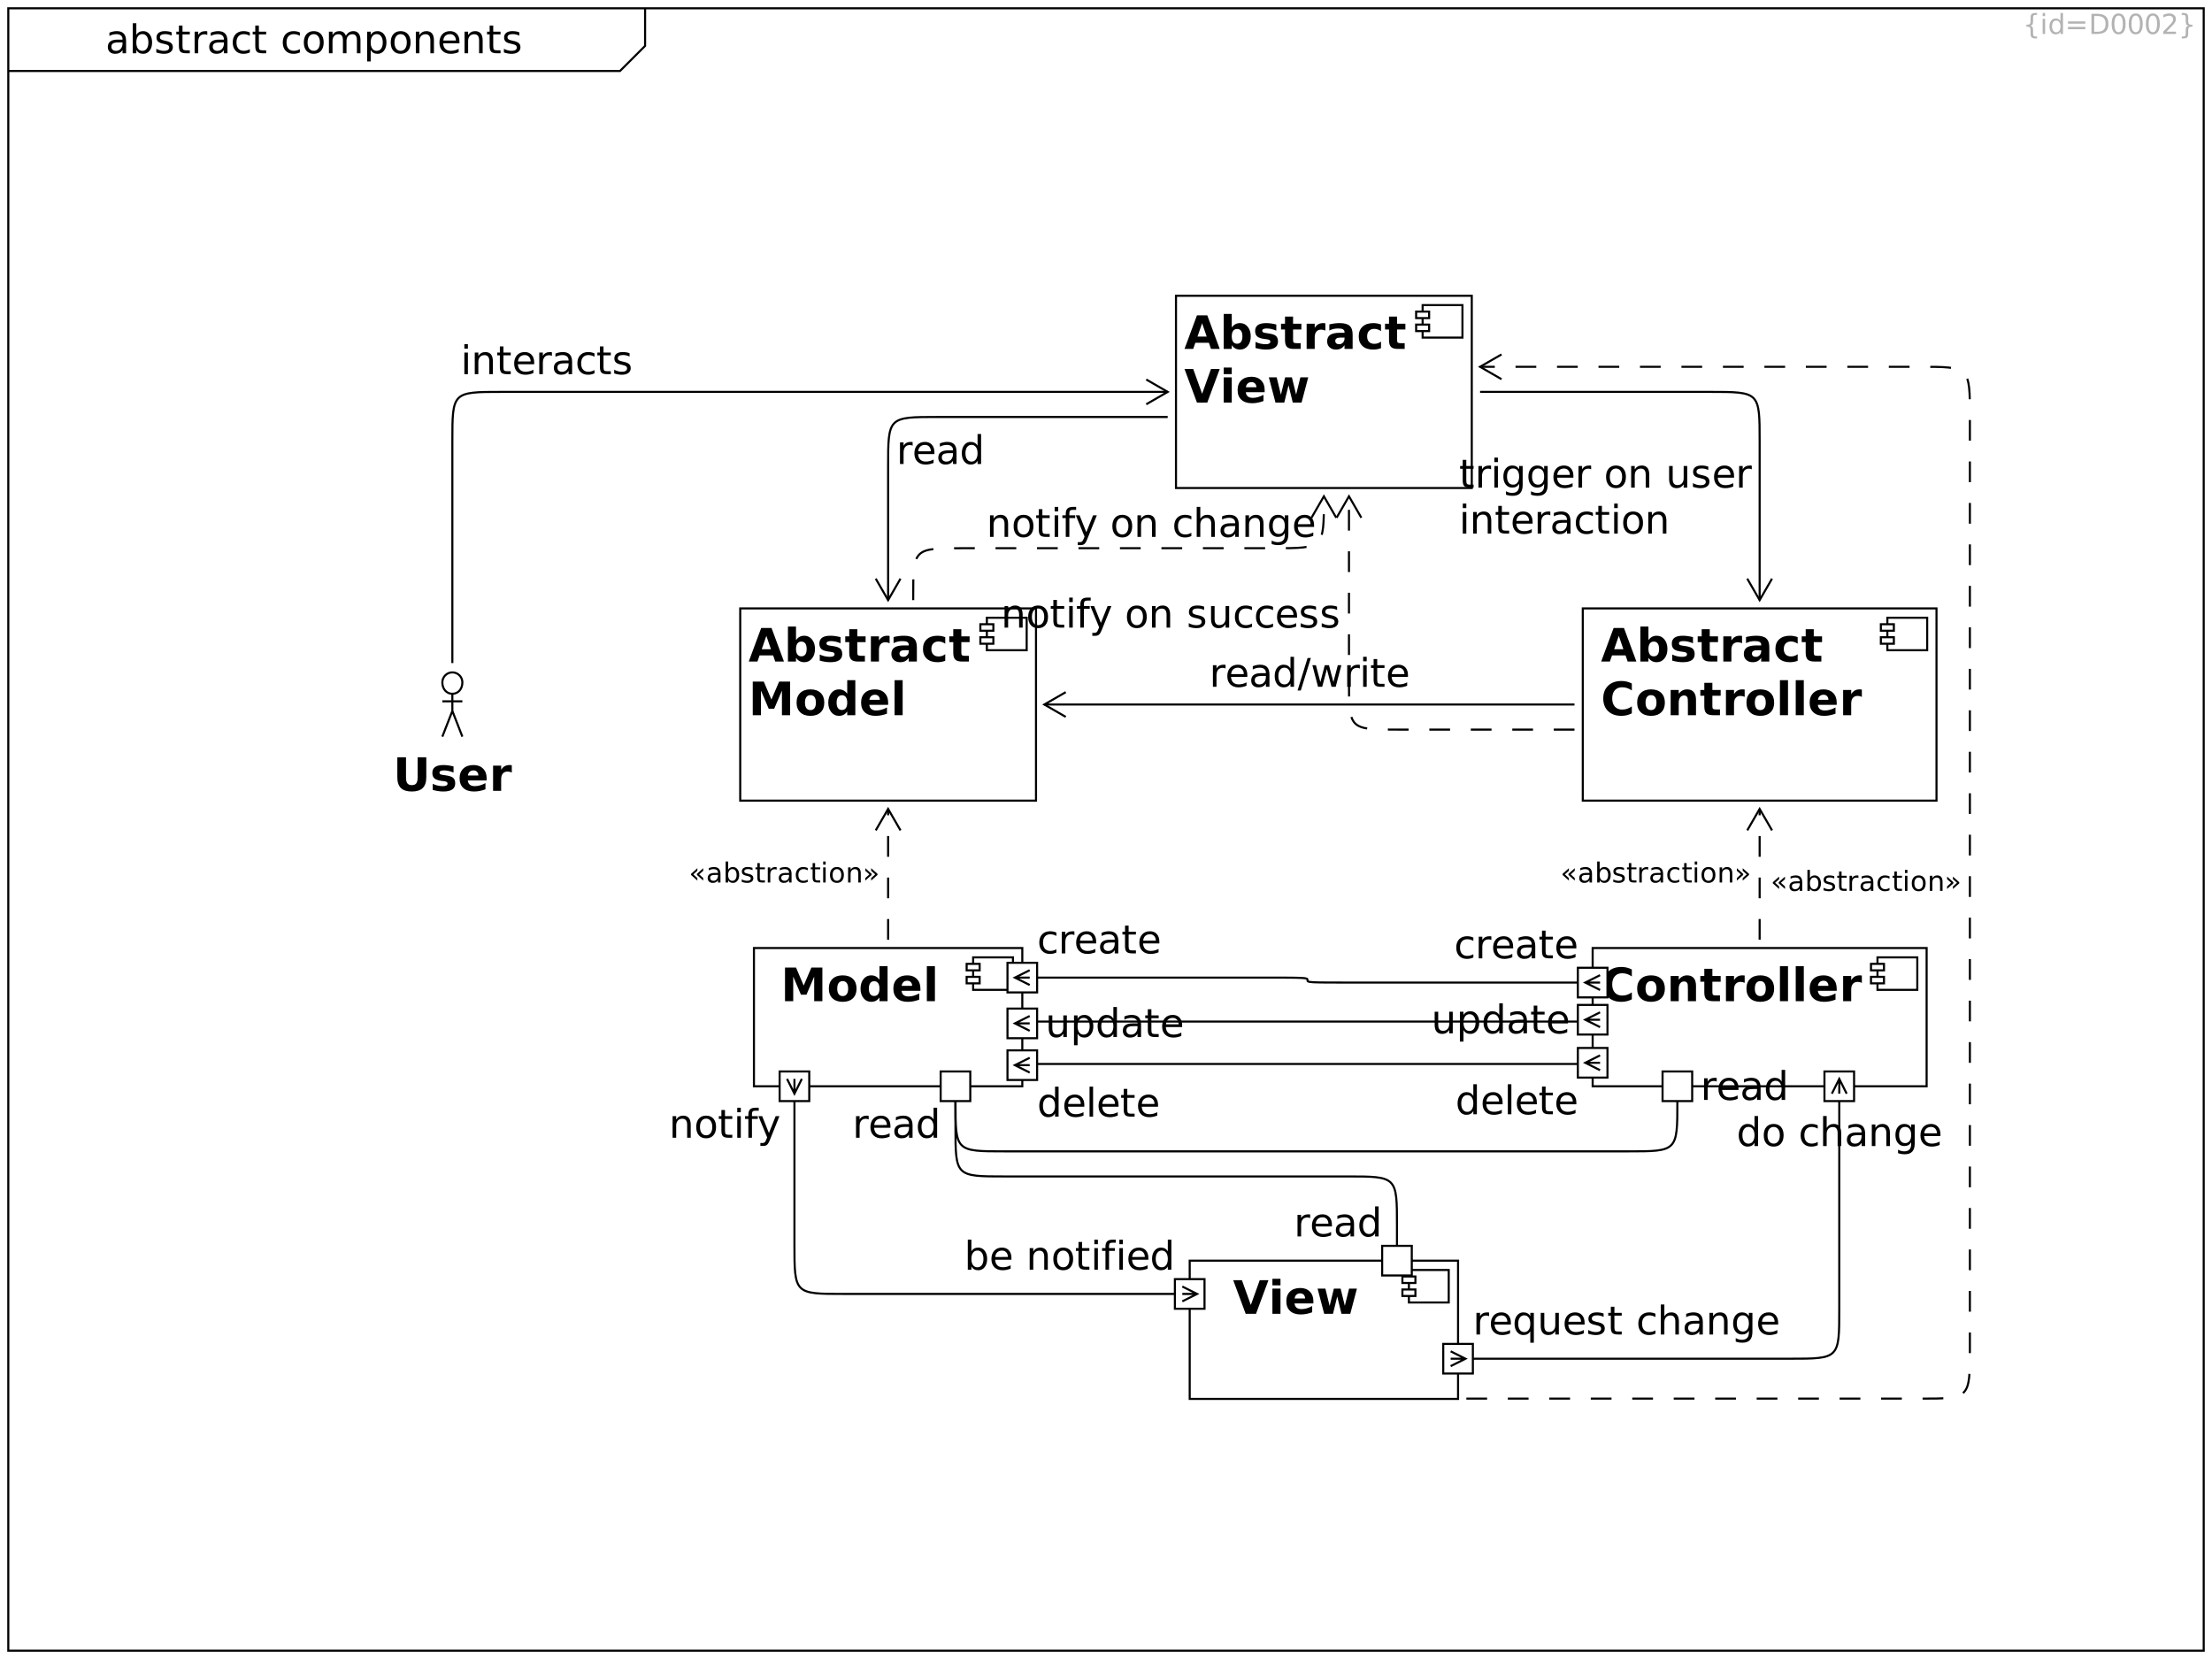 <?xml version="1.0" encoding="UTF-8"?>
<svg xmlns="http://www.w3.org/2000/svg" xmlns:xlink="http://www.w3.org/1999/xlink" width="1680pt" height="1260pt" viewBox="0 0 1680 1260" version="1.1">
<defs>
<g>
<symbol overflow="visible" id="glyph0-0">
<path style="stroke:none;" d="M 1.5 5.297 L 1.5 -21.156 L 16.5 -21.156 L 16.5 5.297 Z M 3.172 3.641 L 14.828 3.641 L 14.828 -19.469 L 3.172 -19.469 Z M 3.172 3.641 "/>
</symbol>
<symbol overflow="visible" id="glyph0-1">
<path style="stroke:none;" d="M 10.281 -8.25 C 8.102 -8.25 6.594 -8 5.75 -7.5 C 4.914 -7 4.5 -6.148 4.5 -4.953 C 4.5 -3.992 4.812 -3.234 5.438 -2.672 C 6.07 -2.109 6.93 -1.828 8.016 -1.828 C 9.504 -1.828 10.703 -2.359 11.609 -3.422 C 12.516 -4.484 12.969 -5.891 12.969 -7.641 L 12.969 -8.25 Z M 15.656 -9.359 L 15.656 0 L 12.969 0 L 12.969 -2.484 C 12.352 -1.492 11.582 -0.758 10.656 -0.281 C 9.738 0.188 8.617 0.422 7.297 0.422 C 5.617 0.422 4.281 -0.047 3.281 -0.984 C 2.289 -1.93 1.797 -3.195 1.797 -4.781 C 1.797 -6.625 2.414 -8.016 3.656 -8.953 C 4.895 -9.891 6.738 -10.359 9.188 -10.359 L 12.969 -10.359 L 12.969 -10.625 C 12.969 -11.863 12.555 -12.82 11.734 -13.5 C 10.922 -14.176 9.781 -14.516 8.312 -14.516 C 7.375 -14.516 6.457 -14.398 5.562 -14.172 C 4.676 -13.953 3.82 -13.617 3 -13.172 L 3 -15.656 C 3.988 -16.039 4.945 -16.328 5.875 -16.516 C 6.801 -16.703 7.703 -16.797 8.578 -16.797 C 10.953 -16.797 12.723 -16.18 13.891 -14.953 C 15.066 -13.723 15.656 -11.859 15.656 -9.359 Z M 15.656 -9.359 "/>
</symbol>
<symbol overflow="visible" id="glyph0-2">
<path style="stroke:none;" d="M 14.609 -8.188 C 14.609 -10.164 14.195 -11.719 13.375 -12.844 C 12.562 -13.977 11.441 -14.547 10.016 -14.547 C 8.586 -14.547 7.469 -13.977 6.656 -12.844 C 5.844 -11.719 5.438 -10.164 5.438 -8.188 C 5.438 -6.207 5.844 -4.648 6.656 -3.516 C 7.469 -2.391 8.586 -1.828 10.016 -1.828 C 11.441 -1.828 12.562 -2.391 13.375 -3.516 C 14.195 -4.648 14.609 -6.207 14.609 -8.188 Z M 5.438 -13.922 C 6 -14.891 6.711 -15.609 7.578 -16.078 C 8.441 -16.555 9.473 -16.797 10.672 -16.797 C 12.672 -16.797 14.289 -16.004 15.531 -14.422 C 16.781 -12.848 17.406 -10.77 17.406 -8.188 C 17.406 -5.613 16.781 -3.535 15.531 -1.953 C 14.289 -0.367 12.672 0.422 10.672 0.422 C 9.473 0.422 8.441 0.188 7.578 -0.281 C 6.711 -0.758 6 -1.488 5.438 -2.469 L 5.438 0 L 2.719 0 L 2.719 -22.797 L 5.438 -22.797 Z M 5.438 -13.922 "/>
</symbol>
<symbol overflow="visible" id="glyph0-3">
<path style="stroke:none;" d="M 13.281 -15.922 L 13.281 -13.375 C 12.52 -13.758 11.727 -14.051 10.906 -14.25 C 10.094 -14.445 9.242 -14.547 8.359 -14.547 C 7.023 -14.547 6.02 -14.336 5.344 -13.922 C 4.676 -13.516 4.344 -12.898 4.344 -12.078 C 4.344 -11.453 4.582 -10.961 5.062 -10.609 C 5.539 -10.254 6.504 -9.914 7.953 -9.594 L 8.875 -9.391 C 10.789 -8.984 12.148 -8.406 12.953 -7.656 C 13.766 -6.906 14.172 -5.863 14.172 -4.531 C 14.172 -3 13.566 -1.789 12.359 -0.906 C 11.148 -0.02 9.492 0.422 7.391 0.422 C 6.504 0.422 5.582 0.332 4.625 0.156 C 3.676 -0.008 2.676 -0.258 1.625 -0.594 L 1.625 -3.391 C 2.625 -2.867 3.602 -2.477 4.562 -2.219 C 5.531 -1.957 6.488 -1.828 7.438 -1.828 C 8.707 -1.828 9.68 -2.047 10.359 -2.484 C 11.047 -2.922 11.391 -3.535 11.391 -4.328 C 11.391 -5.055 11.145 -5.613 10.656 -6 C 10.164 -6.395 9.082 -6.773 7.406 -7.141 L 6.469 -7.359 C 4.801 -7.703 3.598 -8.238 2.859 -8.969 C 2.117 -9.695 1.75 -10.695 1.75 -11.969 C 1.75 -13.508 2.297 -14.695 3.391 -15.531 C 4.484 -16.375 6.035 -16.797 8.047 -16.797 C 9.035 -16.797 9.969 -16.723 10.844 -16.578 C 11.727 -16.43 12.539 -16.211 13.281 -15.922 Z M 13.281 -15.922 "/>
</symbol>
<symbol overflow="visible" id="glyph0-4">
<path style="stroke:none;" d="M 5.5 -21.062 L 5.5 -16.406 L 11.047 -16.406 L 11.047 -14.312 L 5.5 -14.312 L 5.5 -5.406 C 5.5 -4.07 5.68 -3.211 6.047 -2.828 C 6.41 -2.441 7.156 -2.25 8.281 -2.25 L 11.047 -2.25 L 11.047 0 L 8.281 0 C 6.195 0 4.758 -0.383 3.969 -1.156 C 3.176 -1.938 2.781 -3.352 2.781 -5.406 L 2.781 -14.312 L 0.812 -14.312 L 0.812 -16.406 L 2.781 -16.406 L 2.781 -21.062 Z M 5.5 -21.062 "/>
</symbol>
<symbol overflow="visible" id="glyph0-5">
<path style="stroke:none;" d="M 12.328 -13.891 C 12.023 -14.066 11.695 -14.195 11.344 -14.281 C 10.988 -14.363 10.598 -14.406 10.172 -14.406 C 8.641 -14.406 7.469 -13.906 6.656 -12.906 C 5.844 -11.914 5.438 -10.492 5.438 -8.641 L 5.438 0 L 2.719 0 L 2.719 -16.406 L 5.438 -16.406 L 5.438 -13.859 C 6 -14.859 6.734 -15.598 7.641 -16.078 C 8.555 -16.555 9.66 -16.797 10.953 -16.797 C 11.141 -16.797 11.344 -16.785 11.562 -16.766 C 11.789 -16.742 12.039 -16.707 12.312 -16.656 Z M 12.328 -13.891 "/>
</symbol>
<symbol overflow="visible" id="glyph0-6">
<path style="stroke:none;" d="M 14.641 -15.781 L 14.641 -13.25 C 13.867 -13.676 13.098 -13.992 12.328 -14.203 C 11.566 -14.41 10.797 -14.516 10.016 -14.516 C 8.266 -14.516 6.906 -13.957 5.938 -12.844 C 4.977 -11.738 4.5 -10.188 4.5 -8.188 C 4.5 -6.188 4.977 -4.629 5.938 -3.516 C 6.906 -2.41 8.266 -1.859 10.016 -1.859 C 10.797 -1.859 11.566 -1.961 12.328 -2.172 C 13.098 -2.379 13.867 -2.695 14.641 -3.125 L 14.641 -0.625 C 13.879 -0.281 13.098 -0.02 12.297 0.156 C 11.492 0.332 10.641 0.422 9.734 0.422 C 7.254 0.422 5.285 -0.352 3.828 -1.906 C 2.379 -3.457 1.656 -5.551 1.656 -8.188 C 1.656 -10.863 2.391 -12.969 3.859 -14.5 C 5.328 -16.031 7.344 -16.797 9.906 -16.797 C 10.727 -16.797 11.535 -16.711 12.328 -16.547 C 13.117 -16.379 13.891 -16.125 14.641 -15.781 Z M 14.641 -15.781 "/>
</symbol>
<symbol overflow="visible" id="glyph0-7">
<path style="stroke:none;" d=""/>
</symbol>
<symbol overflow="visible" id="glyph0-8">
<path style="stroke:none;" d="M 9.188 -14.516 C 7.738 -14.516 6.594 -13.953 5.75 -12.828 C 4.914 -11.703 4.5 -10.156 4.5 -8.188 C 4.5 -6.227 4.914 -4.68 5.75 -3.547 C 6.582 -2.422 7.727 -1.859 9.188 -1.859 C 10.625 -1.859 11.758 -2.426 12.594 -3.562 C 13.438 -4.695 13.859 -6.238 13.859 -8.188 C 13.859 -10.133 13.438 -11.676 12.594 -12.812 C 11.758 -13.945 10.625 -14.516 9.188 -14.516 Z M 9.188 -16.797 C 11.531 -16.797 13.367 -16.035 14.703 -14.516 C 16.047 -12.992 16.719 -10.883 16.719 -8.188 C 16.719 -5.5 16.047 -3.391 14.703 -1.859 C 13.367 -0.336 11.531 0.422 9.188 0.422 C 6.832 0.422 4.988 -0.336 3.656 -1.859 C 2.32 -3.391 1.656 -5.5 1.656 -8.188 C 1.656 -10.883 2.32 -12.992 3.656 -14.516 C 4.988 -16.035 6.832 -16.797 9.188 -16.797 Z M 9.188 -16.797 "/>
</symbol>
<symbol overflow="visible" id="glyph0-9">
<path style="stroke:none;" d="M 15.594 -13.25 C 16.27 -14.469 17.078 -15.363 18.016 -15.938 C 18.953 -16.508 20.055 -16.797 21.328 -16.797 C 23.035 -16.797 24.352 -16.195 25.281 -15 C 26.207 -13.812 26.672 -12.113 26.672 -9.906 L 26.672 0 L 23.969 0 L 23.969 -9.812 C 23.969 -11.383 23.688 -12.551 23.125 -13.312 C 22.57 -14.07 21.723 -14.453 20.578 -14.453 C 19.18 -14.453 18.078 -13.988 17.266 -13.062 C 16.461 -12.133 16.062 -10.867 16.062 -9.266 L 16.062 0 L 13.344 0 L 13.344 -9.812 C 13.344 -11.395 13.062 -12.562 12.5 -13.312 C 11.945 -14.07 11.094 -14.453 9.938 -14.453 C 8.551 -14.453 7.453 -13.984 6.641 -13.047 C 5.836 -12.117 5.438 -10.859 5.438 -9.266 L 5.438 0 L 2.719 0 L 2.719 -16.406 L 5.438 -16.406 L 5.438 -13.859 C 6.051 -14.859 6.785 -15.598 7.641 -16.078 C 8.504 -16.555 9.523 -16.797 10.703 -16.797 C 11.898 -16.797 12.914 -16.492 13.75 -15.891 C 14.582 -15.285 15.195 -14.406 15.594 -13.25 Z M 15.594 -13.25 "/>
</symbol>
<symbol overflow="visible" id="glyph0-10">
<path style="stroke:none;" d="M 5.438 -2.469 L 5.438 6.234 L 2.719 6.234 L 2.719 -16.406 L 5.438 -16.406 L 5.438 -13.922 C 6 -14.891 6.711 -15.609 7.578 -16.078 C 8.441 -16.555 9.473 -16.797 10.672 -16.797 C 12.672 -16.797 14.289 -16.004 15.531 -14.422 C 16.781 -12.848 17.406 -10.77 17.406 -8.188 C 17.406 -5.613 16.781 -3.535 15.531 -1.953 C 14.289 -0.367 12.672 0.422 10.672 0.422 C 9.473 0.422 8.441 0.188 7.578 -0.281 C 6.711 -0.758 6 -1.488 5.438 -2.469 Z M 14.609 -8.188 C 14.609 -10.164 14.195 -11.719 13.375 -12.844 C 12.562 -13.977 11.441 -14.547 10.016 -14.547 C 8.586 -14.547 7.469 -13.977 6.656 -12.844 C 5.844 -11.719 5.438 -10.164 5.438 -8.188 C 5.438 -6.207 5.844 -4.648 6.656 -3.516 C 7.469 -2.391 8.586 -1.828 10.016 -1.828 C 11.441 -1.828 12.562 -2.391 13.375 -3.516 C 14.195 -4.648 14.609 -6.207 14.609 -8.188 Z M 14.609 -8.188 "/>
</symbol>
<symbol overflow="visible" id="glyph0-11">
<path style="stroke:none;" d="M 16.469 -9.906 L 16.469 0 L 13.766 0 L 13.766 -9.812 C 13.766 -11.363 13.461 -12.523 12.859 -13.297 C 12.254 -14.066 11.348 -14.453 10.141 -14.453 C 8.68 -14.453 7.531 -13.988 6.688 -13.062 C 5.852 -12.133 5.438 -10.867 5.438 -9.266 L 5.438 0 L 2.719 0 L 2.719 -16.406 L 5.438 -16.406 L 5.438 -13.859 C 6.082 -14.848 6.844 -15.582 7.719 -16.062 C 8.594 -16.551 9.598 -16.797 10.734 -16.797 C 12.617 -16.797 14.047 -16.211 15.016 -15.047 C 15.984 -13.879 16.469 -12.164 16.469 -9.906 Z M 16.469 -9.906 "/>
</symbol>
<symbol overflow="visible" id="glyph0-12">
<path style="stroke:none;" d="M 16.859 -8.875 L 16.859 -7.562 L 4.469 -7.562 C 4.582 -5.707 5.141 -4.289 6.141 -3.312 C 7.141 -2.344 8.535 -1.859 10.328 -1.859 C 11.359 -1.859 12.359 -1.984 13.328 -2.234 C 14.305 -2.492 15.273 -2.879 16.234 -3.391 L 16.234 -0.828 C 15.266 -0.422 14.27 -0.113 13.25 0.094 C 12.238 0.312 11.211 0.422 10.172 0.422 C 7.547 0.422 5.469 -0.336 3.938 -1.859 C 2.414 -3.379 1.656 -5.441 1.656 -8.047 C 1.656 -10.734 2.379 -12.863 3.828 -14.438 C 5.273 -16.008 7.234 -16.797 9.703 -16.797 C 11.91 -16.797 13.656 -16.086 14.938 -14.672 C 16.219 -13.254 16.859 -11.32 16.859 -8.875 Z M 14.172 -9.672 C 14.148 -11.141 13.734 -12.312 12.922 -13.188 C 12.117 -14.07 11.055 -14.516 9.734 -14.516 C 8.223 -14.516 7.016 -14.086 6.109 -13.234 C 5.211 -12.391 4.695 -11.195 4.562 -9.656 Z M 14.172 -9.672 "/>
</symbol>
<symbol overflow="visible" id="glyph0-13">
<path style="stroke:none;" d="M 13.625 -13.922 L 13.625 -22.797 L 16.312 -22.797 L 16.312 0 L 13.625 0 L 13.625 -2.469 C 13.062 -1.488 12.348 -0.758 11.484 -0.281 C 10.617 0.188 9.578 0.422 8.359 0.422 C 6.379 0.422 4.766 -0.367 3.516 -1.953 C 2.273 -3.535 1.656 -5.613 1.656 -8.188 C 1.656 -10.77 2.273 -12.848 3.516 -14.422 C 4.766 -16.004 6.379 -16.797 8.359 -16.797 C 9.578 -16.797 10.617 -16.555 11.484 -16.078 C 12.348 -15.609 13.062 -14.891 13.625 -13.922 Z M 4.438 -8.188 C 4.438 -6.207 4.844 -4.648 5.656 -3.516 C 6.477 -2.391 7.602 -1.828 9.031 -1.828 C 10.445 -1.828 11.566 -2.391 12.391 -3.516 C 13.211 -4.648 13.625 -6.207 13.625 -8.188 C 13.625 -10.164 13.211 -11.719 12.391 -12.844 C 11.566 -13.977 10.445 -14.547 9.031 -14.547 C 7.602 -14.547 6.477 -13.977 5.656 -12.844 C 4.844 -11.719 4.438 -10.164 4.438 -8.188 Z M 4.438 -8.188 "/>
</symbol>
<symbol overflow="visible" id="glyph0-14">
<path style="stroke:none;" d="M 2.828 -22.797 L 5.516 -22.797 L 5.516 0 L 2.828 0 Z M 2.828 -22.797 "/>
</symbol>
<symbol overflow="visible" id="glyph0-15">
<path style="stroke:none;" d="M 4.438 -8.188 C 4.438 -6.207 4.844 -4.648 5.656 -3.516 C 6.477 -2.391 7.602 -1.828 9.031 -1.828 C 10.445 -1.828 11.566 -2.391 12.391 -3.516 C 13.211 -4.648 13.625 -6.207 13.625 -8.188 C 13.625 -10.164 13.211 -11.719 12.391 -12.844 C 11.566 -13.977 10.445 -14.547 9.031 -14.547 C 7.602 -14.547 6.477 -13.977 5.656 -12.844 C 4.844 -11.719 4.438 -10.164 4.438 -8.188 Z M 13.625 -2.469 C 13.062 -1.488 12.348 -0.758 11.484 -0.281 C 10.617 0.188 9.578 0.422 8.359 0.422 C 6.379 0.422 4.766 -0.367 3.516 -1.953 C 2.273 -3.535 1.656 -5.613 1.656 -8.188 C 1.656 -10.77 2.273 -12.848 3.516 -14.422 C 4.766 -16.004 6.379 -16.797 8.359 -16.797 C 9.578 -16.797 10.617 -16.555 11.484 -16.078 C 12.348 -15.609 13.062 -14.891 13.625 -13.922 L 13.625 -16.406 L 16.312 -16.406 L 16.312 6.234 L 13.625 6.234 Z M 13.625 -2.469 "/>
</symbol>
<symbol overflow="visible" id="glyph0-16">
<path style="stroke:none;" d="M 2.547 -6.469 L 2.547 -16.406 L 5.25 -16.406 L 5.25 -6.578 C 5.25 -5.023 5.551 -3.859 6.156 -3.078 C 6.758 -2.305 7.664 -1.922 8.875 -1.922 C 10.332 -1.922 11.484 -2.383 12.328 -3.312 C 13.172 -4.238 13.594 -5.504 13.594 -7.109 L 13.594 -16.406 L 16.297 -16.406 L 16.297 0 L 13.594 0 L 13.594 -2.516 C 12.938 -1.523 12.176 -0.785 11.312 -0.297 C 10.445 0.18 9.445 0.422 8.312 0.422 C 6.426 0.422 4.992 -0.16 4.016 -1.328 C 3.035 -2.504 2.547 -4.219 2.547 -6.469 Z M 2.547 -6.469 "/>
</symbol>
<symbol overflow="visible" id="glyph0-17">
<path style="stroke:none;" d="M 16.469 -9.906 L 16.469 0 L 13.766 0 L 13.766 -9.812 C 13.766 -11.363 13.461 -12.523 12.859 -13.297 C 12.254 -14.066 11.348 -14.453 10.141 -14.453 C 8.68 -14.453 7.531 -13.988 6.688 -13.062 C 5.852 -12.133 5.438 -10.867 5.438 -9.266 L 5.438 0 L 2.719 0 L 2.719 -22.797 L 5.438 -22.797 L 5.438 -13.859 C 6.082 -14.848 6.844 -15.582 7.719 -16.062 C 8.594 -16.551 9.598 -16.797 10.734 -16.797 C 12.617 -16.797 14.047 -16.211 15.016 -15.047 C 15.984 -13.879 16.469 -12.164 16.469 -9.906 Z M 16.469 -9.906 "/>
</symbol>
<symbol overflow="visible" id="glyph0-18">
<path style="stroke:none;" d="M 13.625 -8.391 C 13.625 -10.348 13.219 -11.863 12.406 -12.938 C 11.602 -14.008 10.477 -14.547 9.031 -14.547 C 7.582 -14.547 6.453 -14.008 5.641 -12.938 C 4.836 -11.863 4.438 -10.348 4.438 -8.391 C 4.438 -6.453 4.836 -4.941 5.641 -3.859 C 6.453 -2.785 7.582 -2.25 9.031 -2.25 C 10.477 -2.25 11.602 -2.785 12.406 -3.859 C 13.219 -4.941 13.625 -6.453 13.625 -8.391 Z M 16.312 -2.031 C 16.312 0.758 15.691 2.832 14.453 4.188 C 13.211 5.551 11.316 6.234 8.766 6.234 C 7.816 6.234 6.922 6.16 6.078 6.016 C 5.234 5.879 4.422 5.664 3.641 5.375 L 3.641 2.75 C 4.422 3.188 5.195 3.504 5.969 3.703 C 6.75 3.91 7.535 4.016 8.328 4.016 C 10.098 4.016 11.422 3.551 12.297 2.625 C 13.18 1.707 13.625 0.316 13.625 -1.547 L 13.625 -2.891 C 13.062 -1.922 12.348 -1.195 11.484 -0.719 C 10.617 -0.238 9.578 0 8.359 0 C 6.348 0 4.727 -0.766 3.5 -2.297 C 2.27 -3.828 1.656 -5.859 1.656 -8.391 C 1.656 -10.93 2.27 -12.969 3.5 -14.5 C 4.727 -16.031 6.348 -16.797 8.359 -16.797 C 9.578 -16.797 10.617 -16.555 11.484 -16.078 C 12.348 -15.598 13.062 -14.879 13.625 -13.922 L 13.625 -16.406 L 16.312 -16.406 Z M 16.312 -2.031 "/>
</symbol>
<symbol overflow="visible" id="glyph0-19">
<path style="stroke:none;" d="M 2.828 -16.406 L 5.516 -16.406 L 5.516 0 L 2.828 0 Z M 2.828 -22.797 L 5.516 -22.797 L 5.516 -19.375 L 2.828 -19.375 Z M 2.828 -22.797 "/>
</symbol>
<symbol overflow="visible" id="glyph0-20">
<path style="stroke:none;" d="M 11.141 -22.797 L 11.141 -20.547 L 8.562 -20.547 C 7.594 -20.547 6.922 -20.348 6.547 -19.953 C 6.172 -19.566 5.984 -18.867 5.984 -17.859 L 5.984 -16.406 L 10.422 -16.406 L 10.422 -14.312 L 5.984 -14.312 L 5.984 0 L 3.266 0 L 3.266 -14.312 L 0.688 -14.312 L 0.688 -16.406 L 3.266 -16.406 L 3.266 -17.547 C 3.266 -19.367 3.688 -20.695 4.531 -21.531 C 5.383 -22.375 6.734 -22.797 8.578 -22.797 Z M 11.141 -22.797 "/>
</symbol>
<symbol overflow="visible" id="glyph0-21">
<path style="stroke:none;" d="M 9.656 1.531 C 8.895 3.477 8.148 4.75 7.422 5.344 C 6.703 5.938 5.738 6.234 4.531 6.234 L 2.375 6.234 L 2.375 3.984 L 3.953 3.984 C 4.691 3.984 5.266 3.805 5.672 3.453 C 6.086 3.109 6.547 2.281 7.047 0.969 L 7.531 -0.266 L 0.891 -16.406 L 3.75 -16.406 L 8.875 -3.578 L 14 -16.406 L 16.859 -16.406 Z M 9.656 1.531 "/>
</symbol>
<symbol overflow="visible" id="glyph0-22">
<path style="stroke:none;" d="M 7.625 -21.875 L 10.109 -21.875 L 2.484 2.781 L 0 2.781 Z M 7.625 -21.875 "/>
</symbol>
<symbol overflow="visible" id="glyph0-23">
<path style="stroke:none;" d="M 1.266 -16.406 L 3.953 -16.406 L 7.328 -3.609 L 10.672 -16.406 L 13.859 -16.406 L 17.234 -3.609 L 20.578 -16.406 L 23.281 -16.406 L 18.984 0 L 15.812 0 L 12.281 -13.453 L 8.734 0 L 5.547 0 Z M 1.266 -16.406 "/>
</symbol>
<symbol overflow="visible" id="glyph1-0">
<path style="stroke:none;" d="M 1.047 3.719 L 1.047 -14.812 L 11.547 -14.812 L 11.547 3.719 Z M 2.219 2.547 L 10.375 2.547 L 10.375 -13.625 L 2.219 -13.625 Z M 2.219 2.547 "/>
</symbol>
<symbol overflow="visible" id="glyph1-1">
<path style="stroke:none;" d="M 10.734 1.953 L 10.734 3.422 L 10.094 3.422 C 8.395 3.422 7.254 3.164 6.672 2.656 C 6.098 2.156 5.812 1.148 5.812 -0.359 L 5.812 -2.812 C 5.812 -3.844 5.625 -4.555 5.25 -4.953 C 4.883 -5.348 4.219 -5.547 3.25 -5.547 L 2.625 -5.547 L 2.625 -7.016 L 3.25 -7.016 C 4.227 -7.016 4.898 -7.207 5.266 -7.594 C 5.629 -7.988 5.812 -8.695 5.812 -9.719 L 5.812 -12.188 C 5.812 -13.695 6.098 -14.703 6.672 -15.203 C 7.254 -15.703 8.395 -15.953 10.094 -15.953 L 10.734 -15.953 L 10.734 -14.484 L 10.031 -14.484 C 9.07 -14.484 8.445 -14.332 8.156 -14.031 C 7.863 -13.738 7.719 -13.109 7.719 -12.141 L 7.719 -9.594 C 7.719 -8.52 7.562 -7.738 7.25 -7.25 C 6.938 -6.77 6.406 -6.445 5.656 -6.281 C 6.406 -6.094 6.938 -5.754 7.25 -5.266 C 7.562 -4.785 7.719 -4.008 7.719 -2.938 L 7.719 -0.406 C 7.719 0.562 7.863 1.195 8.156 1.5 C 8.445 1.801 9.07 1.953 10.031 1.953 Z M 10.734 1.953 "/>
</symbol>
<symbol overflow="visible" id="glyph1-2">
<path style="stroke:none;" d="M 1.984 -11.484 L 3.859 -11.484 L 3.859 0 L 1.984 0 Z M 1.984 -15.953 L 3.859 -15.953 L 3.859 -13.562 L 1.984 -13.562 Z M 1.984 -15.953 "/>
</symbol>
<symbol overflow="visible" id="glyph1-3">
<path style="stroke:none;" d="M 9.531 -9.734 L 9.531 -15.953 L 11.422 -15.953 L 11.422 0 L 9.531 0 L 9.531 -1.719 C 9.133 -1.039 8.633 -0.535 8.031 -0.203 C 7.426 0.129 6.703 0.297 5.859 0.297 C 4.473 0.297 3.344 -0.254 2.469 -1.359 C 1.594 -2.473 1.156 -3.93 1.156 -5.734 C 1.156 -7.535 1.594 -8.988 2.469 -10.094 C 3.344 -11.207 4.473 -11.766 5.859 -11.766 C 6.703 -11.766 7.426 -11.598 8.031 -11.266 C 8.633 -10.93 9.133 -10.422 9.531 -9.734 Z M 3.109 -5.734 C 3.109 -4.348 3.391 -3.258 3.953 -2.469 C 4.523 -1.676 5.312 -1.281 6.312 -1.281 C 7.312 -1.281 8.098 -1.676 8.672 -2.469 C 9.242 -3.258 9.531 -4.348 9.531 -5.734 C 9.531 -7.117 9.242 -8.207 8.672 -9 C 8.098 -9.789 7.312 -10.188 6.312 -10.188 C 5.312 -10.188 4.523 -9.789 3.953 -9 C 3.391 -8.207 3.109 -7.117 3.109 -5.734 Z M 3.109 -5.734 "/>
</symbol>
<symbol overflow="visible" id="glyph1-4">
<path style="stroke:none;" d="M 2.219 -9.531 L 15.375 -9.531 L 15.375 -7.812 L 2.219 -7.812 Z M 2.219 -5.359 L 15.375 -5.359 L 15.375 -3.609 L 2.219 -3.609 Z M 2.219 -5.359 "/>
</symbol>
<symbol overflow="visible" id="glyph1-5">
<path style="stroke:none;" d="M 4.125 -13.609 L 4.125 -1.703 L 6.641 -1.703 C 8.742 -1.703 10.285 -2.18 11.266 -3.141 C 12.254 -4.098 12.75 -5.609 12.75 -7.672 C 12.75 -9.723 12.254 -11.223 11.266 -12.172 C 10.285 -13.129 8.742 -13.609 6.641 -13.609 Z M 2.062 -15.312 L 6.312 -15.312 C 9.281 -15.312 11.457 -14.691 12.844 -13.453 C 14.238 -12.223 14.938 -10.297 14.938 -7.672 C 14.938 -5.035 14.238 -3.098 12.844 -1.859 C 11.445 -0.617 9.27 0 6.312 0 L 2.062 0 Z M 2.062 -15.312 "/>
</symbol>
<symbol overflow="visible" id="glyph1-6">
<path style="stroke:none;" d="M 6.672 -13.953 C 5.609 -13.953 4.805 -13.426 4.266 -12.375 C 3.734 -11.32 3.469 -9.742 3.469 -7.641 C 3.469 -5.535 3.734 -3.957 4.266 -2.906 C 4.805 -1.863 5.609 -1.344 6.672 -1.344 C 7.742 -1.344 8.547 -1.863 9.078 -2.906 C 9.617 -3.957 9.891 -5.535 9.891 -7.641 C 9.891 -9.742 9.617 -11.32 9.078 -12.375 C 8.547 -13.426 7.742 -13.953 6.672 -13.953 Z M 6.672 -15.594 C 8.391 -15.594 9.703 -14.91 10.609 -13.547 C 11.516 -12.191 11.969 -10.223 11.969 -7.641 C 11.969 -5.066 11.516 -3.098 10.609 -1.734 C 9.703 -0.379 8.391 0.297 6.672 0.297 C 4.961 0.297 3.656 -0.379 2.75 -1.734 C 1.844 -3.098 1.391 -5.066 1.391 -7.641 C 1.391 -10.223 1.844 -12.191 2.75 -13.547 C 3.656 -14.91 4.961 -15.594 6.672 -15.594 Z M 6.672 -15.594 "/>
</symbol>
<symbol overflow="visible" id="glyph1-7">
<path style="stroke:none;" d="M 4.031 -1.75 L 11.266 -1.75 L 11.266 0 L 1.531 0 L 1.531 -1.75 C 2.32 -2.562 3.395 -3.648 4.75 -5.016 C 6.102 -6.391 6.957 -7.273 7.312 -7.672 C 7.977 -8.41 8.441 -9.039 8.703 -9.562 C 8.961 -10.082 9.094 -10.586 9.094 -11.078 C 9.094 -11.898 8.805 -12.566 8.234 -13.078 C 7.672 -13.586 6.93 -13.844 6.016 -13.844 C 5.359 -13.844 4.672 -13.727 3.953 -13.5 C 3.234 -13.281 2.461 -12.941 1.641 -12.484 L 1.641 -14.578 C 2.473 -14.91 3.25 -15.16 3.969 -15.328 C 4.695 -15.504 5.363 -15.594 5.969 -15.594 C 7.551 -15.594 8.812 -15.191 9.75 -14.391 C 10.695 -13.598 11.172 -12.539 11.172 -11.219 C 11.172 -10.594 11.051 -9.992 10.812 -9.422 C 10.582 -8.859 10.156 -8.195 9.531 -7.438 C 9.363 -7.238 8.82 -6.664 7.906 -5.719 C 6.988 -4.77 5.695 -3.445 4.031 -1.75 Z M 4.031 -1.75 "/>
</symbol>
<symbol overflow="visible" id="glyph1-8">
<path style="stroke:none;" d="M 2.625 1.953 L 3.344 1.953 C 4.301 1.953 4.926 1.801 5.219 1.5 C 5.508 1.207 5.656 0.57 5.656 -0.406 L 5.656 -2.938 C 5.656 -4.008 5.805 -4.785 6.109 -5.266 C 6.422 -5.754 6.957 -6.094 7.719 -6.281 C 6.957 -6.445 6.422 -6.77 6.109 -7.25 C 5.805 -7.738 5.656 -8.52 5.656 -9.594 L 5.656 -12.141 C 5.656 -13.109 5.508 -13.738 5.219 -14.031 C 4.926 -14.332 4.301 -14.484 3.344 -14.484 L 2.625 -14.484 L 2.625 -15.953 L 3.266 -15.953 C 4.973 -15.953 6.109 -15.703 6.672 -15.203 C 7.242 -14.703 7.531 -13.695 7.531 -12.188 L 7.531 -9.719 C 7.531 -8.695 7.711 -7.988 8.078 -7.594 C 8.453 -7.207 9.125 -7.016 10.094 -7.016 L 10.734 -7.016 L 10.734 -5.547 L 10.094 -5.547 C 9.125 -5.547 8.453 -5.348 8.078 -4.953 C 7.711 -4.555 7.531 -3.844 7.531 -2.812 L 7.531 -0.359 C 7.531 1.148 7.242 2.156 6.672 2.656 C 6.109 3.164 4.973 3.422 3.266 3.422 L 2.625 3.422 Z M 2.625 1.953 "/>
</symbol>
<symbol overflow="visible" id="glyph1-9">
<path style="stroke:none;" d="M 10.875 -10.859 L 10.875 -8.906 L 7.797 -6.156 L 10.875 -3.406 L 10.875 -1.453 L 6.078 -5.734 L 6.078 -6.578 Z M 6.422 -10.859 L 6.422 -8.906 L 3.344 -6.156 L 6.422 -3.406 L 6.422 -1.453 L 1.625 -5.734 L 1.625 -6.578 Z M 6.422 -10.859 "/>
</symbol>
<symbol overflow="visible" id="glyph1-10">
<path style="stroke:none;" d="M 7.203 -5.766 C 5.672 -5.766 4.609 -5.594 4.016 -5.25 C 3.43 -4.906 3.141 -4.312 3.141 -3.469 C 3.141 -2.801 3.359 -2.27 3.797 -1.875 C 4.242 -1.477 4.848 -1.281 5.609 -1.281 C 6.648 -1.281 7.488 -1.648 8.125 -2.391 C 8.758 -3.129 9.078 -4.117 9.078 -5.359 L 9.078 -5.766 Z M 10.969 -6.547 L 10.969 0 L 9.078 0 L 9.078 -1.75 C 8.641 -1.051 8.098 -0.535 7.453 -0.203 C 6.816 0.129 6.035 0.297 5.109 0.297 C 3.93 0.297 2.992 -0.031 2.297 -0.688 C 1.609 -1.352 1.266 -2.238 1.266 -3.344 C 1.266 -4.633 1.695 -5.609 2.562 -6.266 C 3.426 -6.922 4.711 -7.25 6.422 -7.25 L 9.078 -7.25 L 9.078 -7.438 C 9.078 -8.301 8.789 -8.969 8.219 -9.438 C 7.645 -9.914 6.844 -10.156 5.812 -10.156 C 5.156 -10.156 4.516 -10.078 3.891 -9.922 C 3.273 -9.766 2.68 -9.531 2.109 -9.219 L 2.109 -10.969 C 2.797 -11.227 3.461 -11.426 4.109 -11.562 C 4.766 -11.695 5.398 -11.766 6.016 -11.766 C 7.672 -11.766 8.91 -11.332 9.734 -10.469 C 10.555 -9.602 10.969 -8.297 10.969 -6.547 Z M 10.969 -6.547 "/>
</symbol>
<symbol overflow="visible" id="glyph1-11">
<path style="stroke:none;" d="M 10.219 -5.734 C 10.219 -7.117 9.93 -8.207 9.359 -9 C 8.797 -9.789 8.016 -10.188 7.016 -10.188 C 6.016 -10.188 5.227 -9.789 4.656 -9 C 4.082 -8.207 3.797 -7.117 3.797 -5.734 C 3.797 -4.348 4.082 -3.258 4.656 -2.469 C 5.227 -1.676 6.016 -1.281 7.016 -1.281 C 8.016 -1.281 8.797 -1.676 9.359 -2.469 C 9.93 -3.258 10.219 -4.348 10.219 -5.734 Z M 3.797 -9.734 C 4.203 -10.422 4.707 -10.93 5.312 -11.266 C 5.914 -11.598 6.633 -11.766 7.469 -11.766 C 8.863 -11.766 10 -11.207 10.875 -10.094 C 11.75 -8.988 12.188 -7.535 12.188 -5.734 C 12.188 -3.93 11.75 -2.473 10.875 -1.359 C 10 -0.254 8.863 0.297 7.469 0.297 C 6.633 0.297 5.914 0.129 5.312 -0.203 C 4.707 -0.535 4.203 -1.039 3.797 -1.719 L 3.797 0 L 1.906 0 L 1.906 -15.953 L 3.797 -15.953 Z M 3.797 -9.734 "/>
</symbol>
<symbol overflow="visible" id="glyph1-12">
<path style="stroke:none;" d="M 9.297 -11.141 L 9.297 -9.359 C 8.766 -9.629 8.211 -9.832 7.641 -9.969 C 7.066 -10.113 6.473 -10.188 5.859 -10.188 C 4.922 -10.188 4.219 -10.039 3.75 -9.75 C 3.281 -9.469 3.047 -9.035 3.047 -8.453 C 3.047 -8.016 3.211 -7.672 3.547 -7.422 C 3.879 -7.18 4.551 -6.945 5.562 -6.719 L 6.219 -6.578 C 7.551 -6.285 8.5 -5.879 9.062 -5.359 C 9.633 -4.836 9.922 -4.109 9.922 -3.172 C 9.922 -2.098 9.5 -1.25 8.656 -0.625 C 7.812 -0.008 6.648 0.297 5.172 0.297 C 4.555 0.297 3.914 0.234 3.25 0.109 C 2.582 -0.004 1.879 -0.18 1.141 -0.422 L 1.141 -2.375 C 1.836 -2.008 2.523 -1.734 3.203 -1.547 C 3.879 -1.367 4.547 -1.281 5.203 -1.281 C 6.098 -1.281 6.785 -1.43 7.266 -1.734 C 7.742 -2.035 7.984 -2.469 7.984 -3.031 C 7.984 -3.539 7.805 -3.93 7.453 -4.203 C 7.109 -4.473 6.352 -4.738 5.188 -5 L 4.531 -5.141 C 3.363 -5.391 2.52 -5.77 2 -6.281 C 1.477 -6.789 1.219 -7.488 1.219 -8.375 C 1.219 -9.457 1.598 -10.289 2.359 -10.875 C 3.129 -11.469 4.219 -11.766 5.625 -11.766 C 6.32 -11.766 6.977 -11.711 7.594 -11.609 C 8.207 -11.504 8.773 -11.348 9.297 -11.141 Z M 9.297 -11.141 "/>
</symbol>
<symbol overflow="visible" id="glyph1-13">
<path style="stroke:none;" d="M 3.844 -14.75 L 3.844 -11.484 L 7.734 -11.484 L 7.734 -10.016 L 3.844 -10.016 L 3.844 -3.781 C 3.844 -2.844 3.969 -2.238 4.219 -1.969 C 4.477 -1.707 5.004 -1.578 5.797 -1.578 L 7.734 -1.578 L 7.734 0 L 5.797 0 C 4.336 0 3.332 -0.27 2.781 -0.812 C 2.227 -1.352 1.953 -2.344 1.953 -3.781 L 1.953 -10.016 L 0.562 -10.016 L 0.562 -11.484 L 1.953 -11.484 L 1.953 -14.75 Z M 3.844 -14.75 "/>
</symbol>
<symbol overflow="visible" id="glyph1-14">
<path style="stroke:none;" d="M 8.641 -9.719 C 8.422 -9.844 8.188 -9.93 7.938 -9.984 C 7.688 -10.047 7.41 -10.078 7.109 -10.078 C 6.047 -10.078 5.227 -9.727 4.656 -9.031 C 4.082 -8.344 3.797 -7.348 3.797 -6.047 L 3.797 0 L 1.906 0 L 1.906 -11.484 L 3.797 -11.484 L 3.797 -9.703 C 4.203 -10.398 4.723 -10.914 5.359 -11.25 C 5.992 -11.594 6.766 -11.766 7.672 -11.766 C 7.797 -11.766 7.938 -11.754 8.094 -11.734 C 8.258 -11.711 8.438 -11.688 8.625 -11.656 Z M 8.641 -9.719 "/>
</symbol>
<symbol overflow="visible" id="glyph1-15">
<path style="stroke:none;" d="M 10.25 -11.047 L 10.25 -9.281 C 9.707 -9.57 9.164 -9.789 8.625 -9.938 C 8.094 -10.082 7.555 -10.156 7.016 -10.156 C 5.785 -10.156 4.832 -9.766 4.156 -8.984 C 3.477 -8.211 3.141 -7.129 3.141 -5.734 C 3.141 -4.328 3.477 -3.234 4.156 -2.453 C 4.832 -1.68 5.785 -1.297 7.016 -1.297 C 7.555 -1.297 8.094 -1.367 8.625 -1.516 C 9.164 -1.672 9.707 -1.895 10.25 -2.188 L 10.25 -0.438 C 9.719 -0.195 9.172 -0.016 8.609 0.109 C 8.047 0.234 7.445 0.297 6.812 0.297 C 5.082 0.297 3.707 -0.242 2.688 -1.328 C 1.664 -2.422 1.156 -3.891 1.156 -5.734 C 1.156 -7.609 1.672 -9.082 2.703 -10.156 C 3.734 -11.227 5.145 -11.766 6.938 -11.766 C 7.508 -11.766 8.07 -11.703 8.625 -11.578 C 9.188 -11.461 9.727 -11.285 10.25 -11.047 Z M 10.25 -11.047 "/>
</symbol>
<symbol overflow="visible" id="glyph1-16">
<path style="stroke:none;" d="M 6.422 -10.156 C 5.41 -10.156 4.609 -9.758 4.016 -8.969 C 3.43 -8.188 3.141 -7.109 3.141 -5.734 C 3.141 -4.359 3.43 -3.273 4.016 -2.484 C 4.609 -1.691 5.41 -1.297 6.422 -1.297 C 7.43 -1.297 8.227 -1.691 8.812 -2.484 C 9.406 -3.285 9.703 -4.367 9.703 -5.734 C 9.703 -7.086 9.406 -8.16 8.812 -8.953 C 8.227 -9.754 7.43 -10.156 6.422 -10.156 Z M 6.422 -11.766 C 8.066 -11.766 9.359 -11.227 10.297 -10.156 C 11.234 -9.094 11.703 -7.617 11.703 -5.734 C 11.703 -3.848 11.234 -2.367 10.297 -1.297 C 9.359 -0.234 8.066 0.297 6.422 0.297 C 4.773 0.297 3.484 -0.234 2.547 -1.297 C 1.617 -2.367 1.156 -3.848 1.156 -5.734 C 1.156 -7.617 1.617 -9.094 2.547 -10.156 C 3.484 -11.227 4.773 -11.766 6.422 -11.766 Z M 6.422 -11.766 "/>
</symbol>
<symbol overflow="visible" id="glyph1-17">
<path style="stroke:none;" d="M 11.531 -6.938 L 11.531 0 L 9.641 0 L 9.641 -6.875 C 9.641 -7.957 9.426 -8.77 9 -9.312 C 8.582 -9.852 7.945 -10.125 7.094 -10.125 C 6.07 -10.125 5.266 -9.797 4.672 -9.141 C 4.086 -8.492 3.797 -7.609 3.797 -6.484 L 3.797 0 L 1.906 0 L 1.906 -11.484 L 3.797 -11.484 L 3.797 -9.703 C 4.254 -10.391 4.785 -10.906 5.391 -11.25 C 6.004 -11.594 6.711 -11.766 7.516 -11.766 C 8.836 -11.766 9.836 -11.352 10.516 -10.531 C 11.191 -9.719 11.531 -8.52 11.531 -6.938 Z M 11.531 -6.938 "/>
</symbol>
<symbol overflow="visible" id="glyph1-18">
<path style="stroke:none;" d="M 1.984 -10.859 L 6.781 -6.578 L 6.781 -5.734 L 1.984 -1.453 L 1.984 -3.406 L 5.062 -6.156 L 1.984 -8.906 Z M 6.422 -10.859 L 11.234 -6.578 L 11.234 -5.734 L 6.422 -1.453 L 6.422 -3.406 L 9.516 -6.156 L 6.422 -8.906 Z M 6.422 -10.859 "/>
</symbol>
<symbol overflow="visible" id="glyph2-0">
<path style="stroke:none;" d="M 1.75 6.188 L 1.75 -24.672 L 19.25 -24.672 L 19.25 6.188 Z M 3.703 4.234 L 17.297 4.234 L 17.297 -22.719 L 3.703 -22.719 Z M 3.703 4.234 "/>
</symbol>
<symbol overflow="visible" id="glyph2-1">
<path style="stroke:none;" d="M 18.703 -4.656 L 8.406 -4.656 L 6.781 0 L 0.172 0 L 9.625 -25.516 L 17.469 -25.516 L 26.922 0 L 20.297 0 Z M 10.047 -9.375 L 17.031 -9.375 L 13.547 -19.531 Z M 10.047 -9.375 "/>
</symbol>
<symbol overflow="visible" id="glyph2-2">
<path style="stroke:none;" d="M 13.125 -3.953 C 14.438 -3.953 15.438 -4.426 16.125 -5.375 C 16.812 -6.332 17.156 -7.723 17.156 -9.547 C 17.156 -11.367 16.812 -12.758 16.125 -13.719 C 15.438 -14.676 14.438 -15.156 13.125 -15.156 C 11.812 -15.156 10.805 -14.672 10.109 -13.703 C 9.41 -12.742 9.062 -11.359 9.062 -9.547 C 9.062 -7.742 9.41 -6.359 10.109 -5.391 C 10.805 -4.43 11.812 -3.953 13.125 -3.953 Z M 9.062 -16.344 C 9.906 -17.457 10.836 -18.281 11.859 -18.812 C 12.891 -19.344 14.066 -19.609 15.391 -19.609 C 17.754 -19.609 19.691 -18.672 21.203 -16.797 C 22.723 -14.922 23.484 -12.504 23.484 -9.547 C 23.484 -6.598 22.723 -4.188 21.203 -2.312 C 19.691 -0.438 17.754 0.5 15.391 0.5 C 14.066 0.5 12.891 0.234 11.859 -0.297 C 10.836 -0.828 9.906 -1.648 9.062 -2.766 L 9.062 0 L 2.938 0 L 2.938 -26.594 L 9.062 -26.594 Z M 9.062 -16.344 "/>
</symbol>
<symbol overflow="visible" id="glyph2-3">
<path style="stroke:none;" d="M 17.891 -18.547 L 17.891 -13.891 C 16.578 -14.441 15.312 -14.852 14.094 -15.125 C 12.875 -15.395 11.723 -15.531 10.641 -15.531 C 9.484 -15.531 8.625 -15.383 8.062 -15.094 C 7.5 -14.801 7.219 -14.352 7.219 -13.75 C 7.219 -13.258 7.43 -12.883 7.859 -12.625 C 8.285 -12.363 9.051 -12.172 10.156 -12.047 L 11.234 -11.891 C 14.359 -11.492 16.461 -10.836 17.547 -9.922 C 18.629 -9.016 19.172 -7.586 19.172 -5.641 C 19.172 -3.598 18.414 -2.062 16.906 -1.031 C 15.406 -0.008 13.164 0.5 10.188 0.5 C 8.914 0.5 7.602 0.395 6.25 0.188 C 4.906 -0.008 3.523 -0.305 2.109 -0.703 L 2.109 -5.344 C 3.328 -4.75 4.578 -4.305 5.859 -4.016 C 7.141 -3.723 8.441 -3.578 9.766 -3.578 C 10.953 -3.578 11.848 -3.738 12.453 -4.062 C 13.055 -4.395 13.359 -4.883 13.359 -5.531 C 13.359 -6.082 13.148 -6.488 12.734 -6.75 C 12.316 -7.02 11.488 -7.234 10.25 -7.391 L 9.172 -7.516 C 6.453 -7.859 4.547 -8.488 3.453 -9.406 C 2.359 -10.332 1.812 -11.738 1.812 -13.625 C 1.812 -15.645 2.504 -17.145 3.891 -18.125 C 5.285 -19.113 7.414 -19.609 10.281 -19.609 C 11.414 -19.609 12.602 -19.52 13.844 -19.344 C 15.082 -19.176 16.43 -18.91 17.891 -18.547 Z M 17.891 -18.547 "/>
</symbol>
<symbol overflow="visible" id="glyph2-4">
<path style="stroke:none;" d="M 9.625 -24.578 L 9.625 -19.141 L 15.922 -19.141 L 15.922 -14.766 L 9.625 -14.766 L 9.625 -6.641 C 9.625 -5.754 9.801 -5.156 10.156 -4.844 C 10.508 -4.531 11.207 -4.375 12.25 -4.375 L 15.391 -4.375 L 15.391 0 L 10.156 0 C 7.738 0 6.023 -0.504 5.016 -1.516 C 4.004 -2.523 3.5 -4.234 3.5 -6.641 L 3.5 -14.766 L 0.469 -14.766 L 0.469 -19.141 L 3.5 -19.141 L 3.5 -24.578 Z M 9.625 -24.578 "/>
</symbol>
<symbol overflow="visible" id="glyph2-5">
<path style="stroke:none;" d="M 17.156 -13.922 C 16.625 -14.172 16.094 -14.352 15.562 -14.469 C 15.031 -14.594 14.5 -14.656 13.969 -14.656 C 12.395 -14.656 11.18 -14.148 10.328 -13.141 C 9.484 -12.141 9.062 -10.695 9.062 -8.812 L 9.062 0 L 2.938 0 L 2.938 -19.141 L 9.062 -19.141 L 9.062 -16 C 9.844 -17.25 10.742 -18.16 11.766 -18.734 C 12.785 -19.316 14.008 -19.609 15.438 -19.609 C 15.633 -19.609 15.852 -19.598 16.094 -19.578 C 16.332 -19.555 16.68 -19.52 17.141 -19.469 Z M 17.156 -13.922 "/>
</symbol>
<symbol overflow="visible" id="glyph2-6">
<path style="stroke:none;" d="M 11.516 -8.609 C 10.242 -8.609 9.285 -8.391 8.641 -7.953 C 7.992 -7.523 7.672 -6.891 7.672 -6.047 C 7.672 -5.273 7.93 -4.672 8.453 -4.234 C 8.973 -3.797 9.691 -3.578 10.609 -3.578 C 11.766 -3.578 12.734 -3.988 13.516 -4.812 C 14.305 -5.633 14.703 -6.664 14.703 -7.906 L 14.703 -8.609 Z M 20.859 -10.922 L 20.859 0 L 14.703 0 L 14.703 -2.844 C 13.879 -1.676 12.953 -0.828 11.922 -0.297 C 10.898 0.234 9.656 0.5 8.188 0.5 C 6.207 0.5 4.598 -0.078 3.359 -1.234 C 2.117 -2.391 1.5 -3.895 1.5 -5.75 C 1.5 -7.988 2.27 -9.629 3.812 -10.672 C 5.363 -11.723 7.789 -12.25 11.094 -12.25 L 14.703 -12.25 L 14.703 -12.734 C 14.703 -13.703 14.316 -14.41 13.547 -14.859 C 12.785 -15.305 11.598 -15.531 9.984 -15.531 C 8.672 -15.531 7.445 -15.398 6.312 -15.141 C 5.188 -14.879 4.141 -14.488 3.172 -13.969 L 3.172 -18.625 C 4.484 -18.945 5.801 -19.191 7.125 -19.359 C 8.445 -19.523 9.77 -19.609 11.094 -19.609 C 14.539 -19.609 17.031 -18.926 18.562 -17.562 C 20.094 -16.195 20.859 -13.984 20.859 -10.922 Z M 20.859 -10.922 "/>
</symbol>
<symbol overflow="visible" id="glyph2-7">
<path style="stroke:none;" d="M 18.406 -18.547 L 18.406 -13.547 C 17.57 -14.117 16.734 -14.539 15.891 -14.812 C 15.055 -15.094 14.191 -15.234 13.297 -15.234 C 11.586 -15.234 10.254 -14.734 9.297 -13.734 C 8.348 -12.734 7.875 -11.336 7.875 -9.547 C 7.875 -7.766 8.348 -6.375 9.297 -5.375 C 10.254 -4.375 11.586 -3.875 13.297 -3.875 C 14.254 -3.875 15.16 -4.016 16.016 -4.297 C 16.879 -4.586 17.676 -5.016 18.406 -5.578 L 18.406 -0.562 C 17.445 -0.207 16.473 0.055 15.484 0.234 C 14.504 0.41 13.52 0.5 12.531 0.5 C 9.07 0.5 6.367 -0.383 4.422 -2.156 C 2.473 -3.926 1.5 -6.391 1.5 -9.547 C 1.5 -12.703 2.473 -15.164 4.422 -16.938 C 6.367 -18.719 9.07 -19.609 12.531 -19.609 C 13.531 -19.609 14.516 -19.52 15.484 -19.344 C 16.461 -19.164 17.438 -18.898 18.406 -18.547 Z M 18.406 -18.547 "/>
</symbol>
<symbol overflow="visible" id="glyph2-8">
<path style="stroke:none;" d="M 3.219 -25.516 L 11.594 -25.516 L 17.391 -11.859 L 23.25 -25.516 L 31.594 -25.516 L 31.594 0 L 25.375 0 L 25.375 -18.656 L 19.5 -4.906 L 15.328 -4.906 L 9.453 -18.656 L 9.453 0 L 3.219 0 Z M 3.219 -25.516 "/>
</symbol>
<symbol overflow="visible" id="glyph2-9">
<path style="stroke:none;" d="M 12.047 -15.234 C 10.691 -15.234 9.656 -14.742 8.938 -13.766 C 8.227 -12.797 7.875 -11.391 7.875 -9.547 C 7.875 -7.711 8.227 -6.305 8.938 -5.328 C 9.656 -4.359 10.691 -3.875 12.047 -3.875 C 13.379 -3.875 14.398 -4.359 15.109 -5.328 C 15.816 -6.305 16.172 -7.711 16.172 -9.547 C 16.172 -11.391 15.816 -12.797 15.109 -13.766 C 14.398 -14.742 13.379 -15.234 12.047 -15.234 Z M 12.047 -19.609 C 15.336 -19.609 17.91 -18.719 19.766 -16.938 C 21.617 -15.156 22.547 -12.691 22.547 -9.547 C 22.547 -6.41 21.617 -3.953 19.766 -2.172 C 17.91 -0.391 15.336 0.5 12.047 0.5 C 8.742 0.5 6.16 -0.391 4.297 -2.172 C 2.43 -3.953 1.5 -6.41 1.5 -9.547 C 1.5 -12.691 2.43 -15.156 4.297 -16.938 C 6.16 -18.719 8.742 -19.609 12.047 -19.609 Z M 12.047 -19.609 "/>
</symbol>
<symbol overflow="visible" id="glyph2-10">
<path style="stroke:none;" d="M 15.969 -16.344 L 15.969 -26.594 L 22.109 -26.594 L 22.109 0 L 15.969 0 L 15.969 -2.766 C 15.125 -1.641 14.191 -0.812 13.172 -0.281 C 12.16 0.238 10.988 0.5 9.656 0.5 C 7.301 0.5 5.363 -0.438 3.844 -2.312 C 2.332 -4.188 1.578 -6.598 1.578 -9.547 C 1.578 -12.504 2.332 -14.922 3.844 -16.797 C 5.363 -18.672 7.301 -19.609 9.656 -19.609 C 10.977 -19.609 12.148 -19.344 13.172 -18.812 C 14.191 -18.281 15.125 -17.457 15.969 -16.344 Z M 11.922 -3.953 C 13.234 -3.953 14.234 -4.426 14.922 -5.375 C 15.617 -6.332 15.969 -7.723 15.969 -9.547 C 15.969 -11.367 15.617 -12.758 14.922 -13.719 C 14.234 -14.676 13.234 -15.156 11.922 -15.156 C 10.629 -15.156 9.633 -14.676 8.938 -13.719 C 8.25 -12.758 7.906 -11.367 7.906 -9.547 C 7.906 -7.723 8.25 -6.332 8.938 -5.375 C 9.633 -4.426 10.629 -3.953 11.922 -3.953 Z M 11.922 -3.953 "/>
</symbol>
<symbol overflow="visible" id="glyph2-11">
<path style="stroke:none;" d="M 22.047 -9.625 L 22.047 -7.875 L 7.734 -7.875 C 7.891 -6.438 8.41 -5.359 9.297 -4.641 C 10.18 -3.93 11.422 -3.578 13.016 -3.578 C 14.305 -3.578 15.625 -3.766 16.969 -4.141 C 18.32 -4.523 19.711 -5.102 21.141 -5.875 L 21.141 -1.156 C 19.691 -0.613 18.242 -0.203 16.797 0.078 C 15.348 0.359 13.898 0.5 12.453 0.5 C 8.992 0.5 6.301 -0.379 4.375 -2.141 C 2.457 -3.898 1.5 -6.367 1.5 -9.547 C 1.5 -12.672 2.441 -15.129 4.328 -16.922 C 6.211 -18.711 8.805 -19.609 12.109 -19.609 C 15.117 -19.609 17.523 -18.703 19.328 -16.891 C 21.141 -15.078 22.047 -12.656 22.047 -9.625 Z M 15.75 -11.656 C 15.75 -12.82 15.41 -13.758 14.734 -14.469 C 14.055 -15.176 13.172 -15.531 12.078 -15.531 C 10.898 -15.531 9.938 -15.195 9.188 -14.531 C 8.445 -13.863 7.988 -12.906 7.812 -11.656 Z M 15.75 -11.656 "/>
</symbol>
<symbol overflow="visible" id="glyph2-12">
<path style="stroke:none;" d="M 2.938 -26.594 L 9.062 -26.594 L 9.062 0 L 2.938 0 Z M 2.938 -26.594 "/>
</symbol>
<symbol overflow="visible" id="glyph2-13">
<path style="stroke:none;" d="M 0.172 -25.516 L 6.781 -25.516 L 13.547 -6.688 L 20.297 -25.516 L 26.922 -25.516 L 17.469 0 L 9.625 0 Z M 0.172 -25.516 "/>
</symbol>
<symbol overflow="visible" id="glyph2-14">
<path style="stroke:none;" d="M 2.938 -19.141 L 9.062 -19.141 L 9.062 0 L 2.938 0 Z M 2.938 -26.594 L 9.062 -26.594 L 9.062 -21.609 L 2.938 -21.609 Z M 2.938 -26.594 "/>
</symbol>
<symbol overflow="visible" id="glyph2-15">
<path style="stroke:none;" d="M 1.234 -19.141 L 7.172 -19.141 L 10.391 -5.953 L 13.625 -19.141 L 18.734 -19.141 L 21.938 -6.078 L 25.172 -19.141 L 31.125 -19.141 L 26.078 0 L 19.391 0 L 16.172 -13.156 L 12.953 0 L 6.266 0 Z M 1.234 -19.141 "/>
</symbol>
<symbol overflow="visible" id="glyph2-16">
<path style="stroke:none;" d="M 23.453 -1.406 C 22.242 -0.781 20.984 -0.305 19.672 0.016 C 18.359 0.336 16.988 0.5 15.562 0.5 C 11.312 0.5 7.945 -0.688 5.469 -3.062 C 2.988 -5.438 1.75 -8.66 1.75 -12.734 C 1.75 -16.805 2.988 -20.031 5.469 -22.406 C 7.945 -24.789 11.312 -25.984 15.562 -25.984 C 16.988 -25.984 18.359 -25.82 19.672 -25.5 C 20.984 -25.176 22.242 -24.703 23.453 -24.078 L 23.453 -18.797 C 22.234 -19.629 21.031 -20.238 19.844 -20.625 C 18.656 -21.008 17.406 -21.203 16.094 -21.203 C 13.75 -21.203 11.906 -20.453 10.562 -18.953 C 9.219 -17.453 8.547 -15.379 8.547 -12.734 C 8.547 -10.098 9.219 -8.023 10.562 -6.516 C 11.906 -5.016 13.75 -4.266 16.094 -4.266 C 17.406 -4.266 18.656 -4.457 19.844 -4.844 C 21.031 -5.238 22.234 -5.852 23.453 -6.688 Z M 23.453 -1.406 "/>
</symbol>
<symbol overflow="visible" id="glyph2-17">
<path style="stroke:none;" d="M 22.188 -11.656 L 22.188 0 L 16.031 0 L 16.031 -8.922 C 16.031 -10.578 15.992 -11.719 15.922 -12.344 C 15.848 -12.969 15.719 -13.426 15.531 -13.719 C 15.289 -14.125 14.969 -14.438 14.562 -14.656 C 14.156 -14.875 13.688 -14.984 13.156 -14.984 C 11.883 -14.984 10.883 -14.488 10.156 -13.5 C 9.426 -12.52 9.062 -11.16 9.062 -9.422 L 9.062 0 L 2.938 0 L 2.938 -19.141 L 9.062 -19.141 L 9.062 -16.344 C 9.977 -17.457 10.953 -18.281 11.984 -18.812 C 13.023 -19.344 14.176 -19.609 15.438 -19.609 C 17.645 -19.609 19.32 -18.926 20.469 -17.562 C 21.613 -16.207 22.188 -14.238 22.188 -11.656 Z M 22.188 -11.656 "/>
</symbol>
<symbol overflow="visible" id="glyph2-18">
<path style="stroke:none;" d="M 3.219 -25.516 L 9.797 -25.516 L 9.797 -10.219 C 9.797 -8.113 10.141 -6.609 10.828 -5.703 C 11.516 -4.797 12.641 -4.344 14.203 -4.344 C 15.773 -4.344 16.906 -4.797 17.594 -5.703 C 18.281 -6.609 18.625 -8.113 18.625 -10.219 L 18.625 -25.516 L 25.203 -25.516 L 25.203 -10.219 C 25.203 -6.602 24.297 -3.91 22.484 -2.141 C 20.672 -0.379 17.91 0.5 14.203 0.5 C 10.492 0.5 7.734 -0.379 5.922 -2.141 C 4.117 -3.91 3.219 -6.602 3.219 -10.219 Z M 3.219 -25.516 "/>
</symbol>
</g>
</defs>
<g id="surface4388">
<rect x="0" y="0" width="1680" height="1260" style="fill:rgb(100%,100%,100%);fill-opacity:1;stroke:none;"/>
<path style="fill:none;stroke-width:1.575;stroke-linecap:butt;stroke-linejoin:miter;stroke:rgb(0%,0%,0%);stroke-opacity:1;stroke-miterlimit:10;" d="M 6.301 6.301 L 1673.699 6.301 L 1673.699 1253.699 L 6.301 1253.699 Z M 6.301 6.301 "/>
<g style="fill:rgb(0%,0%,0%);fill-opacity:1;">
  <use xlink:href="#glyph0-1" x="80.102" y="40.448"/>
  <use xlink:href="#glyph0-2" x="98.102" y="40.448"/>
  <use xlink:href="#glyph0-3" x="117.102" y="40.448"/>
  <use xlink:href="#glyph0-4" x="133.102" y="40.448"/>
  <use xlink:href="#glyph0-5" x="145.102" y="40.448"/>
  <use xlink:href="#glyph0-1" x="157.102" y="40.448"/>
  <use xlink:href="#glyph0-6" x="175.102" y="40.448"/>
  <use xlink:href="#glyph0-4" x="191.102" y="40.448"/>
  <use xlink:href="#glyph0-7" x="203.102" y="40.448"/>
  <use xlink:href="#glyph0-6" x="213.102" y="40.448"/>
  <use xlink:href="#glyph0-8" x="229.102" y="40.448"/>
  <use xlink:href="#glyph0-9" x="247.102" y="40.448"/>
  <use xlink:href="#glyph0-10" x="276.102" y="40.448"/>
  <use xlink:href="#glyph0-8" x="295.102" y="40.448"/>
  <use xlink:href="#glyph0-11" x="313.102" y="40.448"/>
  <use xlink:href="#glyph0-12" x="332.102" y="40.448"/>
  <use xlink:href="#glyph0-11" x="350.102" y="40.448"/>
  <use xlink:href="#glyph0-4" x="369.102" y="40.448"/>
  <use xlink:href="#glyph0-3" x="381.102" y="40.448"/>
</g>
<path style="fill:none;stroke-width:1.575;stroke-linecap:butt;stroke-linejoin:miter;stroke:rgb(0%,0%,0%);stroke-opacity:1;stroke-miterlimit:10;" d="M 6.301 53.898 L 470.898 53.898 L 489.941 34.859 L 489.941 6.301 "/>
<g style="fill:rgb(70%,70%,70%);fill-opacity:1;">
  <use xlink:href="#glyph1-1" x="1536.398" y="25.794"/>
  <use xlink:href="#glyph1-2" x="1549.398" y="25.794"/>
  <use xlink:href="#glyph1-3" x="1555.398" y="25.794"/>
  <use xlink:href="#glyph1-4" x="1568.398" y="25.794"/>
  <use xlink:href="#glyph1-5" x="1586.398" y="25.794"/>
  <use xlink:href="#glyph1-6" x="1602.398" y="25.794"/>
  <use xlink:href="#glyph1-6" x="1615.398" y="25.794"/>
  <use xlink:href="#glyph1-6" x="1628.398" y="25.794"/>
  <use xlink:href="#glyph1-7" x="1641.398" y="25.794"/>
  <use xlink:href="#glyph1-8" x="1654.398" y="25.794"/>
</g>
<g style="fill:rgb(0%,0%,0%);fill-opacity:1;">
  <use xlink:href="#glyph2-1" x="568.496" y="502.441"/>
  <use xlink:href="#glyph2-2" x="595.496" y="502.441"/>
  <use xlink:href="#glyph2-3" x="620.496" y="502.441"/>
  <use xlink:href="#glyph2-4" x="641.496" y="502.441"/>
  <use xlink:href="#glyph2-5" x="658.496" y="502.441"/>
  <use xlink:href="#glyph2-6" x="675.496" y="502.441"/>
  <use xlink:href="#glyph2-7" x="699.496" y="502.441"/>
  <use xlink:href="#glyph2-4" x="720.496" y="502.441"/>
</g>
<g style="fill:rgb(0%,0%,0%);fill-opacity:1;">
  <use xlink:href="#glyph2-8" x="568.496" y="543.184"/>
  <use xlink:href="#glyph2-9" x="603.496" y="543.184"/>
  <use xlink:href="#glyph2-10" x="627.496" y="543.184"/>
  <use xlink:href="#glyph2-11" x="652.496" y="543.184"/>
  <use xlink:href="#glyph2-12" x="676.496" y="543.184"/>
</g>
<path style="fill:none;stroke-width:1.575;stroke-linecap:butt;stroke-linejoin:miter;stroke:rgb(0%,0%,0%);stroke-opacity:1;stroke-miterlimit:10;" d="M 562.195 462.078 L 786.844 462.078 L 786.844 608.078 L 562.195 608.078 Z M 562.195 462.078 "/>
<path style="fill:none;stroke-width:1.575;stroke-linecap:butt;stroke-linejoin:miter;stroke:rgb(0%,0%,0%);stroke-opacity:1;stroke-miterlimit:10;" d="M 749.516 474.102 L 749.516 469.168 L 779.758 469.168 L 779.758 493.844 L 749.516 493.844 L 749.516 488.906 "/>
<path style="fill:none;stroke-width:1.575;stroke-linecap:butt;stroke-linejoin:miter;stroke:rgb(0%,0%,0%);stroke-opacity:1;stroke-miterlimit:10;" d="M 749.516 483.973 L 749.516 479.039 "/>
<path style="fill:none;stroke-width:1.575;stroke-linecap:butt;stroke-linejoin:miter;stroke:rgb(0%,0%,0%);stroke-opacity:1;stroke-miterlimit:10;" d="M 744.582 474.102 L 754.453 474.102 L 754.453 479.035 L 744.582 479.035 Z M 744.582 474.102 "/>
<path style="fill:none;stroke-width:1.575;stroke-linecap:butt;stroke-linejoin:miter;stroke:rgb(0%,0%,0%);stroke-opacity:1;stroke-miterlimit:10;" d="M 744.582 483.973 L 754.453 483.973 L 754.453 488.906 L 744.582 488.906 Z M 744.582 483.973 "/>
<g style="fill:rgb(0%,0%,0%);fill-opacity:1;">
  <use xlink:href="#glyph2-1" x="899.453" y="265.004"/>
  <use xlink:href="#glyph2-2" x="926.453" y="265.004"/>
  <use xlink:href="#glyph2-3" x="951.453" y="265.004"/>
  <use xlink:href="#glyph2-4" x="972.453" y="265.004"/>
  <use xlink:href="#glyph2-5" x="989.453" y="265.004"/>
  <use xlink:href="#glyph2-6" x="1006.453" y="265.004"/>
  <use xlink:href="#glyph2-7" x="1030.453" y="265.004"/>
  <use xlink:href="#glyph2-4" x="1051.453" y="265.004"/>
</g>
<g style="fill:rgb(0%,0%,0%);fill-opacity:1;">
  <use xlink:href="#glyph2-13" x="899.453" y="305.746"/>
  <use xlink:href="#glyph2-14" x="926.453" y="305.746"/>
  <use xlink:href="#glyph2-11" x="938.453" y="305.746"/>
  <use xlink:href="#glyph2-15" x="962.453" y="305.746"/>
</g>
<path style="fill:none;stroke-width:1.575;stroke-linecap:butt;stroke-linejoin:miter;stroke:rgb(0%,0%,0%);stroke-opacity:1;stroke-miterlimit:10;" d="M 893.156 224.641 L 1117.805 224.641 L 1117.805 370.641 L 893.156 370.641 Z M 893.156 224.641 "/>
<path style="fill:none;stroke-width:1.575;stroke-linecap:butt;stroke-linejoin:miter;stroke:rgb(0%,0%,0%);stroke-opacity:1;stroke-miterlimit:10;" d="M 1080.477 236.664 L 1080.477 231.727 L 1110.719 231.727 L 1110.719 256.402 L 1080.477 256.402 L 1080.477 251.469 "/>
<path style="fill:none;stroke-width:1.575;stroke-linecap:butt;stroke-linejoin:miter;stroke:rgb(0%,0%,0%);stroke-opacity:1;stroke-miterlimit:10;" d="M 1080.477 246.531 L 1080.477 241.598 "/>
<path style="fill:none;stroke-width:1.575;stroke-linecap:butt;stroke-linejoin:miter;stroke:rgb(0%,0%,0%);stroke-opacity:1;stroke-miterlimit:10;" d="M 1075.543 236.664 L 1085.414 236.664 L 1085.414 241.598 L 1075.543 241.598 Z M 1075.543 236.664 "/>
<path style="fill:none;stroke-width:1.575;stroke-linecap:butt;stroke-linejoin:miter;stroke:rgb(0%,0%,0%);stroke-opacity:1;stroke-miterlimit:10;" d="M 1075.543 246.531 L 1085.414 246.531 L 1085.414 251.465 L 1075.543 251.465 Z M 1075.543 246.531 "/>
<g style="fill:rgb(0%,0%,0%);fill-opacity:1;">
  <use xlink:href="#glyph2-1" x="1215.914" y="502.441"/>
  <use xlink:href="#glyph2-2" x="1242.914" y="502.441"/>
  <use xlink:href="#glyph2-3" x="1267.914" y="502.441"/>
  <use xlink:href="#glyph2-4" x="1288.914" y="502.441"/>
  <use xlink:href="#glyph2-5" x="1305.914" y="502.441"/>
  <use xlink:href="#glyph2-6" x="1322.914" y="502.441"/>
  <use xlink:href="#glyph2-7" x="1346.914" y="502.441"/>
  <use xlink:href="#glyph2-4" x="1367.914" y="502.441"/>
</g>
<g style="fill:rgb(0%,0%,0%);fill-opacity:1;">
  <use xlink:href="#glyph2-16" x="1215.914" y="543.184"/>
  <use xlink:href="#glyph2-9" x="1241.914" y="543.184"/>
  <use xlink:href="#glyph2-17" x="1265.914" y="543.184"/>
  <use xlink:href="#glyph2-4" x="1290.914" y="543.184"/>
  <use xlink:href="#glyph2-5" x="1307.914" y="543.184"/>
  <use xlink:href="#glyph2-9" x="1324.914" y="543.184"/>
  <use xlink:href="#glyph2-12" x="1348.914" y="543.184"/>
  <use xlink:href="#glyph2-12" x="1360.914" y="543.184"/>
  <use xlink:href="#glyph2-11" x="1372.914" y="543.184"/>
  <use xlink:href="#glyph2-5" x="1396.914" y="543.184"/>
</g>
<path style="fill:none;stroke-width:1.575;stroke-linecap:butt;stroke-linejoin:miter;stroke:rgb(0%,0%,0%);stroke-opacity:1;stroke-miterlimit:10;" d="M 1202.113 462.078 L 1470.762 462.078 L 1470.762 608.078 L 1202.113 608.078 Z M 1202.113 462.078 "/>
<path style="fill:none;stroke-width:1.575;stroke-linecap:butt;stroke-linejoin:miter;stroke:rgb(0%,0%,0%);stroke-opacity:1;stroke-miterlimit:10;" d="M 1433.438 474.102 L 1433.438 469.168 L 1463.676 469.168 L 1463.676 493.844 L 1433.438 493.844 L 1433.438 488.906 "/>
<path style="fill:none;stroke-width:1.575;stroke-linecap:butt;stroke-linejoin:miter;stroke:rgb(0%,0%,0%);stroke-opacity:1;stroke-miterlimit:10;" d="M 1433.438 483.973 L 1433.438 479.039 "/>
<path style="fill:none;stroke-width:1.575;stroke-linecap:butt;stroke-linejoin:miter;stroke:rgb(0%,0%,0%);stroke-opacity:1;stroke-miterlimit:10;" d="M 1428.504 474.102 L 1438.375 474.102 L 1438.375 479.035 L 1428.504 479.035 Z M 1428.504 474.102 "/>
<path style="fill:none;stroke-width:1.575;stroke-linecap:butt;stroke-linejoin:miter;stroke:rgb(0%,0%,0%);stroke-opacity:1;stroke-miterlimit:10;" d="M 1428.504 483.973 L 1438.375 483.973 L 1438.375 488.906 L 1428.504 488.906 Z M 1428.504 483.973 "/>
<g style="fill:rgb(0%,0%,0%);fill-opacity:1;">
  <use xlink:href="#glyph2-13" x="936.453" y="997.824"/>
  <use xlink:href="#glyph2-14" x="963.453" y="997.824"/>
  <use xlink:href="#glyph2-11" x="975.453" y="997.824"/>
  <use xlink:href="#glyph2-15" x="999.453" y="997.824"/>
</g>
<path style="fill:none;stroke-width:1.575;stroke-linecap:butt;stroke-linejoin:miter;stroke:rgb(0%,0%,0%);stroke-opacity:1;stroke-miterlimit:10;" d="M 903.574 957.461 L 1107.391 957.461 L 1107.391 1062.461 L 903.574 1062.461 Z M 903.574 957.461 "/>
<path style="fill:none;stroke-width:1.575;stroke-linecap:butt;stroke-linejoin:miter;stroke:rgb(0%,0%,0%);stroke-opacity:1;stroke-miterlimit:10;" d="M 1070.059 969.484 L 1070.059 964.547 L 1100.301 964.547 L 1100.301 989.223 L 1070.059 989.223 L 1070.059 984.289 "/>
<path style="fill:none;stroke-width:1.575;stroke-linecap:butt;stroke-linejoin:miter;stroke:rgb(0%,0%,0%);stroke-opacity:1;stroke-miterlimit:10;" d="M 1070.059 979.352 L 1070.059 974.418 "/>
<path style="fill:none;stroke-width:1.575;stroke-linecap:butt;stroke-linejoin:miter;stroke:rgb(0%,0%,0%);stroke-opacity:1;stroke-miterlimit:10;" d="M 1065.125 969.484 L 1074.996 969.484 L 1074.996 974.418 L 1065.125 974.418 Z M 1065.125 969.484 "/>
<path style="fill:none;stroke-width:1.575;stroke-linecap:butt;stroke-linejoin:miter;stroke:rgb(0%,0%,0%);stroke-opacity:1;stroke-miterlimit:10;" d="M 1065.125 979.352 L 1074.996 979.352 L 1074.996 984.285 L 1065.125 984.285 Z M 1065.125 979.352 "/>
<g style="fill:rgb(0%,0%,0%);fill-opacity:1;">
  <use xlink:href="#glyph2-8" x="592.996" y="760.383"/>
  <use xlink:href="#glyph2-9" x="627.996" y="760.383"/>
  <use xlink:href="#glyph2-10" x="651.996" y="760.383"/>
  <use xlink:href="#glyph2-11" x="676.996" y="760.383"/>
  <use xlink:href="#glyph2-12" x="700.996" y="760.383"/>
</g>
<path style="fill:none;stroke-width:1.575;stroke-linecap:butt;stroke-linejoin:miter;stroke:rgb(0%,0%,0%);stroke-opacity:1;stroke-miterlimit:10;" d="M 572.613 720.02 L 776.43 720.02 L 776.43 825.02 L 572.613 825.02 Z M 572.613 720.02 "/>
<path style="fill:none;stroke-width:1.575;stroke-linecap:butt;stroke-linejoin:miter;stroke:rgb(0%,0%,0%);stroke-opacity:1;stroke-miterlimit:10;" d="M 739.102 732.043 L 739.102 727.109 L 769.34 727.109 L 769.34 751.781 L 739.102 751.781 L 739.102 746.848 "/>
<path style="fill:none;stroke-width:1.575;stroke-linecap:butt;stroke-linejoin:miter;stroke:rgb(0%,0%,0%);stroke-opacity:1;stroke-miterlimit:10;" d="M 739.102 741.914 L 739.102 736.977 "/>
<path style="fill:none;stroke-width:1.575;stroke-linecap:butt;stroke-linejoin:miter;stroke:rgb(0%,0%,0%);stroke-opacity:1;stroke-miterlimit:10;" d="M 734.164 732.043 L 744.035 732.043 L 744.035 736.977 L 734.164 736.977 Z M 734.164 732.043 "/>
<path style="fill:none;stroke-width:1.575;stroke-linecap:butt;stroke-linejoin:miter;stroke:rgb(0%,0%,0%);stroke-opacity:1;stroke-miterlimit:10;" d="M 734.164 741.914 L 744.035 741.914 L 744.035 746.848 L 734.164 746.848 Z M 734.164 741.914 "/>
<g style="fill:rgb(0%,0%,0%);fill-opacity:1;">
  <use xlink:href="#glyph2-16" x="1215.914" y="760.383"/>
  <use xlink:href="#glyph2-9" x="1241.914" y="760.383"/>
  <use xlink:href="#glyph2-17" x="1265.914" y="760.383"/>
  <use xlink:href="#glyph2-4" x="1290.914" y="760.383"/>
  <use xlink:href="#glyph2-5" x="1307.914" y="760.383"/>
  <use xlink:href="#glyph2-9" x="1324.914" y="760.383"/>
  <use xlink:href="#glyph2-12" x="1348.914" y="760.383"/>
  <use xlink:href="#glyph2-12" x="1360.914" y="760.383"/>
  <use xlink:href="#glyph2-11" x="1372.914" y="760.383"/>
  <use xlink:href="#glyph2-5" x="1396.914" y="760.383"/>
</g>
<path style="fill:none;stroke-width:1.575;stroke-linecap:butt;stroke-linejoin:miter;stroke:rgb(0%,0%,0%);stroke-opacity:1;stroke-miterlimit:10;" d="M 1209.613 720.02 L 1463.262 720.02 L 1463.262 825.02 L 1209.613 825.02 Z M 1209.613 720.02 "/>
<path style="fill:none;stroke-width:1.575;stroke-linecap:butt;stroke-linejoin:miter;stroke:rgb(0%,0%,0%);stroke-opacity:1;stroke-miterlimit:10;" d="M 1425.938 732.043 L 1425.938 727.109 L 1456.176 727.109 L 1456.176 751.781 L 1425.938 751.781 L 1425.938 746.848 "/>
<path style="fill:none;stroke-width:1.575;stroke-linecap:butt;stroke-linejoin:miter;stroke:rgb(0%,0%,0%);stroke-opacity:1;stroke-miterlimit:10;" d="M 1425.938 741.914 L 1425.938 736.977 "/>
<path style="fill:none;stroke-width:1.575;stroke-linecap:butt;stroke-linejoin:miter;stroke:rgb(0%,0%,0%);stroke-opacity:1;stroke-miterlimit:10;" d="M 1421.004 732.043 L 1430.875 732.043 L 1430.875 736.977 L 1421.004 736.977 Z M 1421.004 732.043 "/>
<path style="fill:none;stroke-width:1.575;stroke-linecap:butt;stroke-linejoin:miter;stroke:rgb(0%,0%,0%);stroke-opacity:1;stroke-miterlimit:10;" d="M 1421.004 741.914 L 1430.875 741.914 L 1430.875 746.848 L 1421.004 746.848 Z M 1421.004 741.914 "/>
<g style="fill:rgb(0%,0%,0%);fill-opacity:1;">
  <use xlink:href="#glyph2-18" x="298.559" y="600.645"/>
  <use xlink:href="#glyph2-3" x="326.559" y="600.645"/>
  <use xlink:href="#glyph2-11" x="347.559" y="600.645"/>
  <use xlink:href="#glyph2-5" x="371.559" y="600.645"/>
</g>
<path style="fill:none;stroke-width:1.575;stroke-linecap:butt;stroke-linejoin:miter;stroke:rgb(0%,0%,0%);stroke-opacity:1;stroke-miterlimit:10;" d="M 343.559 526.941 C 339.355 526.941 335.949 523.535 335.949 518.281 C 335.949 514.074 339.355 510.668 343.559 510.668 C 347.766 510.668 351.172 514.074 351.172 518.281 C 351.172 523.535 347.766 526.941 343.559 526.941 L 343.559 539.961 L 335.949 559.492 M 351.172 559.492 L 343.559 539.961 M 351.172 532.641 L 335.949 532.641 "/>
<path style="fill-rule:nonzero;fill:rgb(100%,100%,100%);fill-opacity:1;stroke-width:1.575;stroke-linecap:butt;stroke-linejoin:miter;stroke:rgb(0%,0%,0%);stroke-opacity:1;stroke-miterlimit:10;" d="M 765.176 797.738 L 787.676 797.738 L 787.676 820.238 L 765.176 820.238 Z M 765.176 797.738 "/>
<path style="fill:none;stroke-width:1.575;stroke-linecap:butt;stroke-linejoin:miter;stroke:rgb(0%,0%,0%);stroke-opacity:1;stroke-miterlimit:10;" d="M 770.801 808.988 L 782.051 808.988 M 782.051 803.363 L 770.801 808.988 L 782.051 814.613 "/>
<g style="fill:rgb(0%,0%,0%);fill-opacity:1;">
  <use xlink:href="#glyph0-13" x="787.676" y="848.085"/>
  <use xlink:href="#glyph0-12" x="806.676" y="848.085"/>
  <use xlink:href="#glyph0-14" x="824.676" y="848.085"/>
  <use xlink:href="#glyph0-12" x="832.676" y="848.085"/>
  <use xlink:href="#glyph0-4" x="850.676" y="848.085"/>
  <use xlink:href="#glyph0-12" x="862.676" y="848.085"/>
</g>
<path style="fill-rule:nonzero;fill:rgb(100%,100%,100%);fill-opacity:1;stroke-width:1.575;stroke-linecap:butt;stroke-linejoin:miter;stroke:rgb(0%,0%,0%);stroke-opacity:1;stroke-miterlimit:10;" d="M 1096.137 1020.691 L 1118.637 1020.691 L 1118.637 1043.191 L 1096.137 1043.191 Z M 1096.137 1020.691 "/>
<path style="fill:none;stroke-width:1.575;stroke-linecap:butt;stroke-linejoin:miter;stroke:rgb(0%,0%,0%);stroke-opacity:1;stroke-miterlimit:10;" d="M 1113.012 1031.941 L 1101.762 1031.941 M 1101.762 1026.316 L 1113.012 1031.941 L 1101.762 1037.566 "/>
<g style="fill:rgb(0%,0%,0%);fill-opacity:1;">
  <use xlink:href="#glyph0-5" x="1118.637" y="1013.538"/>
  <use xlink:href="#glyph0-12" x="1130.637" y="1013.538"/>
  <use xlink:href="#glyph0-15" x="1148.637" y="1013.538"/>
  <use xlink:href="#glyph0-16" x="1167.637" y="1013.538"/>
  <use xlink:href="#glyph0-12" x="1186.637" y="1013.538"/>
  <use xlink:href="#glyph0-3" x="1204.637" y="1013.538"/>
  <use xlink:href="#glyph0-4" x="1220.637" y="1013.538"/>
  <use xlink:href="#glyph0-7" x="1232.637" y="1013.538"/>
  <use xlink:href="#glyph0-6" x="1242.637" y="1013.538"/>
  <use xlink:href="#glyph0-17" x="1258.637" y="1013.538"/>
  <use xlink:href="#glyph0-1" x="1277.637" y="1013.538"/>
  <use xlink:href="#glyph0-11" x="1295.637" y="1013.538"/>
  <use xlink:href="#glyph0-18" x="1314.637" y="1013.538"/>
  <use xlink:href="#glyph0-12" x="1333.637" y="1013.538"/>
</g>
<path style="fill-rule:nonzero;fill:rgb(100%,100%,100%);fill-opacity:1;stroke-width:1.575;stroke-linecap:butt;stroke-linejoin:miter;stroke:rgb(0%,0%,0%);stroke-opacity:1;stroke-miterlimit:10;" d="M 765.176 766.012 L 787.676 766.012 L 787.676 788.512 L 765.176 788.512 Z M 765.176 766.012 "/>
<path style="fill:none;stroke-width:1.575;stroke-linecap:butt;stroke-linejoin:miter;stroke:rgb(0%,0%,0%);stroke-opacity:1;stroke-miterlimit:10;" d="M 770.801 777.262 L 782.051 777.262 M 782.051 771.637 L 770.801 777.262 L 782.051 782.887 "/>
<g style="fill:rgb(0%,0%,0%);fill-opacity:1;">
  <use xlink:href="#glyph0-16" x="793.977" y="787.608"/>
  <use xlink:href="#glyph0-10" x="812.977" y="787.608"/>
  <use xlink:href="#glyph0-13" x="831.977" y="787.608"/>
  <use xlink:href="#glyph0-1" x="850.977" y="787.608"/>
  <use xlink:href="#glyph0-4" x="868.977" y="787.608"/>
  <use xlink:href="#glyph0-12" x="880.977" y="787.608"/>
</g>
<path style="fill-rule:nonzero;fill:rgb(100%,100%,100%);fill-opacity:1;stroke-width:1.575;stroke-linecap:butt;stroke-linejoin:miter;stroke:rgb(0%,0%,0%);stroke-opacity:1;stroke-miterlimit:10;" d="M 765.176 731.234 L 787.676 731.234 L 787.676 753.734 L 765.176 753.734 Z M 765.176 731.234 "/>
<path style="fill:none;stroke-width:1.575;stroke-linecap:butt;stroke-linejoin:miter;stroke:rgb(0%,0%,0%);stroke-opacity:1;stroke-miterlimit:10;" d="M 770.801 742.484 L 782.051 742.484 M 782.051 736.859 L 770.801 742.484 L 782.051 748.109 "/>
<g style="fill:rgb(0%,0%,0%);fill-opacity:1;">
  <use xlink:href="#glyph0-6" x="787.676" y="724.081"/>
  <use xlink:href="#glyph0-5" x="803.676" y="724.081"/>
  <use xlink:href="#glyph0-12" x="815.676" y="724.081"/>
  <use xlink:href="#glyph0-1" x="833.676" y="724.081"/>
  <use xlink:href="#glyph0-4" x="851.676" y="724.081"/>
  <use xlink:href="#glyph0-12" x="863.676" y="724.081"/>
</g>
<path style="fill-rule:nonzero;fill:rgb(100%,100%,100%);fill-opacity:1;stroke-width:1.575;stroke-linecap:butt;stroke-linejoin:miter;stroke:rgb(0%,0%,0%);stroke-opacity:1;stroke-miterlimit:10;" d="M 1049.738 946.211 L 1072.238 946.211 L 1072.238 968.711 L 1049.738 968.711 Z M 1049.738 946.211 "/>
<g style="fill:rgb(0%,0%,0%);fill-opacity:1;">
  <use xlink:href="#glyph0-5" x="982.738" y="939.058"/>
  <use xlink:href="#glyph0-12" x="994.738" y="939.058"/>
  <use xlink:href="#glyph0-1" x="1012.738" y="939.058"/>
  <use xlink:href="#glyph0-13" x="1030.738" y="939.058"/>
</g>
<path style="fill-rule:nonzero;fill:rgb(100%,100%,100%);fill-opacity:1;stroke-width:1.575;stroke-linecap:butt;stroke-linejoin:miter;stroke:rgb(0%,0%,0%);stroke-opacity:1;stroke-miterlimit:10;" d="M 892.324 971.484 L 914.824 971.484 L 914.824 993.984 L 892.324 993.984 Z M 892.324 971.484 "/>
<path style="fill:none;stroke-width:1.575;stroke-linecap:butt;stroke-linejoin:miter;stroke:rgb(0%,0%,0%);stroke-opacity:1;stroke-miterlimit:10;" d="M 909.199 982.734 L 897.949 982.734 M 897.949 977.109 L 909.199 982.734 L 897.949 988.359 "/>
<g style="fill:rgb(0%,0%,0%);fill-opacity:1;">
  <use xlink:href="#glyph0-2" x="732.324" y="964.331"/>
  <use xlink:href="#glyph0-12" x="751.324" y="964.331"/>
  <use xlink:href="#glyph0-7" x="769.324" y="964.331"/>
  <use xlink:href="#glyph0-11" x="779.324" y="964.331"/>
  <use xlink:href="#glyph0-8" x="798.324" y="964.331"/>
  <use xlink:href="#glyph0-4" x="816.324" y="964.331"/>
  <use xlink:href="#glyph0-19" x="828.324" y="964.331"/>
  <use xlink:href="#glyph0-20" x="836.324" y="964.331"/>
  <use xlink:href="#glyph0-19" x="847.324" y="964.331"/>
  <use xlink:href="#glyph0-12" x="855.324" y="964.331"/>
  <use xlink:href="#glyph0-13" x="873.324" y="964.331"/>
</g>
<path style="fill-rule:nonzero;fill:rgb(100%,100%,100%);fill-opacity:1;stroke-width:1.575;stroke-linecap:butt;stroke-linejoin:miter;stroke:rgb(0%,0%,0%);stroke-opacity:1;stroke-miterlimit:10;" d="M 1198.363 735.004 L 1220.863 735.004 L 1220.863 757.504 L 1198.363 757.504 Z M 1198.363 735.004 "/>
<path style="fill:none;stroke-width:1.575;stroke-linecap:butt;stroke-linejoin:miter;stroke:rgb(0%,0%,0%);stroke-opacity:1;stroke-miterlimit:10;" d="M 1203.988 746.254 L 1215.238 746.254 M 1215.238 740.629 L 1203.988 746.254 L 1215.238 751.879 "/>
<g style="fill:rgb(0%,0%,0%);fill-opacity:1;">
  <use xlink:href="#glyph0-6" x="1104.363" y="727.851"/>
  <use xlink:href="#glyph0-5" x="1120.363" y="727.851"/>
  <use xlink:href="#glyph0-12" x="1132.363" y="727.851"/>
  <use xlink:href="#glyph0-1" x="1150.363" y="727.851"/>
  <use xlink:href="#glyph0-4" x="1168.363" y="727.851"/>
  <use xlink:href="#glyph0-12" x="1180.363" y="727.851"/>
</g>
<path style="fill-rule:nonzero;fill:rgb(100%,100%,100%);fill-opacity:1;stroke-width:1.575;stroke-linecap:butt;stroke-linejoin:miter;stroke:rgb(0%,0%,0%);stroke-opacity:1;stroke-miterlimit:10;" d="M 1198.363 763.227 L 1220.863 763.227 L 1220.863 785.727 L 1198.363 785.727 Z M 1198.363 763.227 "/>
<path style="fill:none;stroke-width:1.575;stroke-linecap:butt;stroke-linejoin:miter;stroke:rgb(0%,0%,0%);stroke-opacity:1;stroke-miterlimit:10;" d="M 1203.988 774.477 L 1215.238 774.477 M 1215.238 768.852 L 1203.988 774.477 L 1215.238 780.102 "/>
<g style="fill:rgb(0%,0%,0%);fill-opacity:1;">
  <use xlink:href="#glyph0-16" x="1087.066" y="784.823"/>
  <use xlink:href="#glyph0-10" x="1106.066" y="784.823"/>
  <use xlink:href="#glyph0-13" x="1125.066" y="784.823"/>
  <use xlink:href="#glyph0-1" x="1144.066" y="784.823"/>
  <use xlink:href="#glyph0-4" x="1162.066" y="784.823"/>
  <use xlink:href="#glyph0-12" x="1174.066" y="784.823"/>
</g>
<path style="fill-rule:nonzero;fill:rgb(100%,100%,100%);fill-opacity:1;stroke-width:1.575;stroke-linecap:butt;stroke-linejoin:miter;stroke:rgb(0%,0%,0%);stroke-opacity:1;stroke-miterlimit:10;" d="M 1198.363 795.922 L 1220.863 795.922 L 1220.863 818.422 L 1198.363 818.422 Z M 1198.363 795.922 "/>
<path style="fill:none;stroke-width:1.575;stroke-linecap:butt;stroke-linejoin:miter;stroke:rgb(0%,0%,0%);stroke-opacity:1;stroke-miterlimit:10;" d="M 1203.988 807.172 L 1215.238 807.172 M 1215.238 801.547 L 1203.988 807.172 L 1215.238 812.797 "/>
<g style="fill:rgb(0%,0%,0%);fill-opacity:1;">
  <use xlink:href="#glyph0-13" x="1105.363" y="846.269"/>
  <use xlink:href="#glyph0-12" x="1124.363" y="846.269"/>
  <use xlink:href="#glyph0-14" x="1142.363" y="846.269"/>
  <use xlink:href="#glyph0-12" x="1150.363" y="846.269"/>
  <use xlink:href="#glyph0-4" x="1168.363" y="846.269"/>
  <use xlink:href="#glyph0-12" x="1180.363" y="846.269"/>
</g>
<path style="fill-rule:nonzero;fill:rgb(100%,100%,100%);fill-opacity:1;stroke-width:1.575;stroke-linecap:butt;stroke-linejoin:miter;stroke:rgb(0%,0%,0%);stroke-opacity:1;stroke-miterlimit:10;" d="M 592.121 813.77 L 614.621 813.77 L 614.621 836.27 L 592.121 836.27 Z M 592.121 813.77 "/>
<path style="fill:none;stroke-width:1.575;stroke-linecap:butt;stroke-linejoin:miter;stroke:rgb(0%,0%,0%);stroke-opacity:1;stroke-miterlimit:10;" d="M 603.371 830.645 L 603.371 819.395 M 597.746 819.395 L 603.371 830.645 L 608.996 819.395 "/>
<g style="fill:rgb(0%,0%,0%);fill-opacity:1;">
  <use xlink:href="#glyph0-11" x="508.121" y="864.116"/>
  <use xlink:href="#glyph0-8" x="527.121" y="864.116"/>
  <use xlink:href="#glyph0-4" x="545.121" y="864.116"/>
  <use xlink:href="#glyph0-19" x="557.121" y="864.116"/>
  <use xlink:href="#glyph0-20" x="565.121" y="864.116"/>
  <use xlink:href="#glyph0-21" x="575.121" y="864.116"/>
</g>
<path style="fill-rule:nonzero;fill:rgb(100%,100%,100%);fill-opacity:1;stroke-width:1.575;stroke-linecap:butt;stroke-linejoin:miter;stroke:rgb(0%,0%,0%);stroke-opacity:1;stroke-miterlimit:10;" d="M 1262.703 813.77 L 1285.203 813.77 L 1285.203 836.27 L 1262.703 836.27 Z M 1262.703 813.77 "/>
<g style="fill:rgb(0%,0%,0%);fill-opacity:1;">
  <use xlink:href="#glyph0-5" x="1291.504" y="835.366"/>
  <use xlink:href="#glyph0-12" x="1303.504" y="835.366"/>
  <use xlink:href="#glyph0-1" x="1321.504" y="835.366"/>
  <use xlink:href="#glyph0-13" x="1339.504" y="835.366"/>
</g>
<path style="fill-rule:nonzero;fill:rgb(100%,100%,100%);fill-opacity:1;stroke-width:1.575;stroke-linecap:butt;stroke-linejoin:miter;stroke:rgb(0%,0%,0%);stroke-opacity:1;stroke-miterlimit:10;" d="M 1385.66 813.77 L 1408.16 813.77 L 1408.16 836.27 L 1385.66 836.27 Z M 1385.66 813.77 "/>
<path style="fill:none;stroke-width:1.575;stroke-linecap:butt;stroke-linejoin:miter;stroke:rgb(0%,0%,0%);stroke-opacity:1;stroke-miterlimit:10;" d="M 1396.91 819.395 L 1396.91 830.645 M 1391.285 830.645 L 1396.91 819.395 L 1402.535 830.645 "/>
<g style="fill:rgb(0%,0%,0%);fill-opacity:1;">
  <use xlink:href="#glyph0-13" x="1318.91" y="870.417"/>
  <use xlink:href="#glyph0-8" x="1337.91" y="870.417"/>
  <use xlink:href="#glyph0-7" x="1355.91" y="870.417"/>
  <use xlink:href="#glyph0-6" x="1365.91" y="870.417"/>
  <use xlink:href="#glyph0-17" x="1381.91" y="870.417"/>
  <use xlink:href="#glyph0-1" x="1400.91" y="870.417"/>
  <use xlink:href="#glyph0-11" x="1418.91" y="870.417"/>
  <use xlink:href="#glyph0-18" x="1437.91" y="870.417"/>
  <use xlink:href="#glyph0-12" x="1456.91" y="870.417"/>
</g>
<path style="fill-rule:nonzero;fill:rgb(100%,100%,100%);fill-opacity:1;stroke-width:1.575;stroke-linecap:butt;stroke-linejoin:miter;stroke:rgb(0%,0%,0%);stroke-opacity:1;stroke-miterlimit:10;" d="M 714.426 813.77 L 736.926 813.77 L 736.926 836.27 L 714.426 836.27 Z M 714.426 813.77 "/>
<g style="fill:rgb(0%,0%,0%);fill-opacity:1;">
  <use xlink:href="#glyph0-5" x="647.426" y="864.116"/>
  <use xlink:href="#glyph0-12" x="659.426" y="864.116"/>
  <use xlink:href="#glyph0-1" x="677.426" y="864.116"/>
  <use xlink:href="#glyph0-13" x="695.426" y="864.116"/>
</g>
<path style="fill:none;stroke-width:1.575;stroke-linecap:butt;stroke-linejoin:miter;stroke:rgb(0%,0%,0%);stroke-opacity:1;stroke-miterlimit:10;" d="M 809.43 544.484 L 793.145 535.078 L 809.43 525.676 "/>
<path style="fill:none;stroke-width:1.575;stroke-linecap:butt;stroke-linejoin:miter;stroke:rgb(0%,0%,0%);stroke-opacity:1;stroke-miterlimit:10;" d="M 1195.816 535.078 C 1195.816 535.078 1195.816 535.078 1158.203 535.078 L 830.758 535.078 C 793.145 535.078 793.145 535.078 793.145 535.078 "/>
<g style="fill:rgb(0%,0%,0%);fill-opacity:1;">
  <use xlink:href="#glyph0-5" x="918.48" y="521.628"/>
  <use xlink:href="#glyph0-12" x="930.48" y="521.628"/>
  <use xlink:href="#glyph0-1" x="948.48" y="521.628"/>
  <use xlink:href="#glyph0-13" x="966.48" y="521.628"/>
  <use xlink:href="#glyph0-22" x="985.48" y="521.628"/>
  <use xlink:href="#glyph0-23" x="995.48" y="521.628"/>
  <use xlink:href="#glyph0-5" x="1020.48" y="521.628"/>
  <use xlink:href="#glyph0-19" x="1032.48" y="521.628"/>
  <use xlink:href="#glyph0-4" x="1040.48" y="521.628"/>
  <use xlink:href="#glyph0-12" x="1052.48" y="521.628"/>
</g>
<path style="fill:none;stroke-width:1.575;stroke-linecap:butt;stroke-linejoin:miter;stroke:rgb(0%,0%,0%);stroke-opacity:1;stroke-miterlimit:10;" d="M 665.117 439.492 L 674.52 455.781 L 683.922 439.492 "/>
<path style="fill:none;stroke-width:1.575;stroke-linecap:butt;stroke-linejoin:miter;stroke:rgb(0%,0%,0%);stroke-opacity:1;stroke-miterlimit:10;" d="M 886.855 316.691 C 886.855 316.691 886.855 316.691 849.242 316.691 L 712.133 316.691 C 674.52 316.691 674.52 316.691 674.52 354.305 L 674.52 455.781 "/>
<g style="fill:rgb(0%,0%,0%);fill-opacity:1;">
  <use xlink:href="#glyph0-5" x="680.82" y="352.413"/>
  <use xlink:href="#glyph0-12" x="692.82" y="352.413"/>
  <use xlink:href="#glyph0-1" x="710.82" y="352.413"/>
  <use xlink:href="#glyph0-13" x="728.82" y="352.413"/>
</g>
<path style="fill:none;stroke-width:1.575;stroke-linecap:butt;stroke-linejoin:miter;stroke:rgb(0%,0%,0%);stroke-opacity:1;stroke-miterlimit:10;" d="M 1014.883 393.227 L 1005.48 376.941 L 996.078 393.227 "/>
<path style="fill:none;stroke-width:1.575;stroke-linecap:butt;stroke-linejoin:miter;stroke:rgb(0%,0%,0%);stroke-opacity:1;stroke-dasharray:15.75;stroke-miterlimit:10;" d="M 693.574 455.781 L 693.574 453.973 C 693.574 416.359 693.574 416.359 731.184 416.359 L 967.867 416.359 C 1005.48 416.359 1005.48 416.359 1005.48 378.75 L 1005.48 376.941 "/>
<g style="fill:rgb(0%,0%,0%);fill-opacity:1;">
  <use xlink:href="#glyph0-11" x="749.18" y="407.784"/>
  <use xlink:href="#glyph0-8" x="768.18" y="407.784"/>
  <use xlink:href="#glyph0-4" x="786.18" y="407.784"/>
  <use xlink:href="#glyph0-19" x="798.18" y="407.784"/>
  <use xlink:href="#glyph0-20" x="806.18" y="407.784"/>
  <use xlink:href="#glyph0-21" x="816.18" y="407.784"/>
  <use xlink:href="#glyph0-7" x="833.18" y="407.784"/>
  <use xlink:href="#glyph0-8" x="843.18" y="407.784"/>
  <use xlink:href="#glyph0-11" x="861.18" y="407.784"/>
  <use xlink:href="#glyph0-7" x="880.18" y="407.784"/>
  <use xlink:href="#glyph0-6" x="890.18" y="407.784"/>
  <use xlink:href="#glyph0-17" x="906.18" y="407.784"/>
  <use xlink:href="#glyph0-1" x="925.18" y="407.784"/>
  <use xlink:href="#glyph0-11" x="943.18" y="407.784"/>
  <use xlink:href="#glyph0-18" x="962.18" y="407.784"/>
  <use xlink:href="#glyph0-12" x="981.18" y="407.784"/>
</g>
<path style="fill:none;stroke-width:1.575;stroke-linecap:butt;stroke-linejoin:miter;stroke:rgb(0%,0%,0%);stroke-opacity:1;stroke-miterlimit:10;" d="M 1327.035 439.492 L 1336.441 455.781 L 1345.844 439.492 "/>
<path style="fill:none;stroke-width:1.575;stroke-linecap:butt;stroke-linejoin:miter;stroke:rgb(0%,0%,0%);stroke-opacity:1;stroke-miterlimit:10;" d="M 1124.105 297.641 C 1124.105 297.641 1124.105 297.641 1161.719 297.641 L 1298.828 297.641 C 1336.441 297.641 1336.441 297.641 1336.441 335.25 L 1336.441 455.781 "/>
<g style="fill:rgb(0%,0%,0%);fill-opacity:1;">
  <use xlink:href="#glyph0-4" x="1108.141" y="370.343"/>
  <use xlink:href="#glyph0-5" x="1120.141" y="370.343"/>
  <use xlink:href="#glyph0-19" x="1132.141" y="370.343"/>
  <use xlink:href="#glyph0-18" x="1140.141" y="370.343"/>
  <use xlink:href="#glyph0-18" x="1159.141" y="370.343"/>
  <use xlink:href="#glyph0-12" x="1178.141" y="370.343"/>
  <use xlink:href="#glyph0-5" x="1196.141" y="370.343"/>
  <use xlink:href="#glyph0-7" x="1208.141" y="370.343"/>
  <use xlink:href="#glyph0-8" x="1218.141" y="370.343"/>
  <use xlink:href="#glyph0-11" x="1236.141" y="370.343"/>
  <use xlink:href="#glyph0-7" x="1255.141" y="370.343"/>
  <use xlink:href="#glyph0-16" x="1265.141" y="370.343"/>
  <use xlink:href="#glyph0-3" x="1284.141" y="370.343"/>
  <use xlink:href="#glyph0-12" x="1300.141" y="370.343"/>
  <use xlink:href="#glyph0-5" x="1318.141" y="370.343"/>
</g>
<g style="fill:rgb(0%,0%,0%);fill-opacity:1;">
  <use xlink:href="#glyph0-19" x="1108.141" y="405.265"/>
  <use xlink:href="#glyph0-11" x="1116.141" y="405.265"/>
  <use xlink:href="#glyph0-4" x="1135.141" y="405.265"/>
  <use xlink:href="#glyph0-12" x="1147.141" y="405.265"/>
  <use xlink:href="#glyph0-5" x="1165.141" y="405.265"/>
  <use xlink:href="#glyph0-1" x="1177.141" y="405.265"/>
  <use xlink:href="#glyph0-6" x="1195.141" y="405.265"/>
  <use xlink:href="#glyph0-4" x="1211.141" y="405.265"/>
  <use xlink:href="#glyph0-19" x="1223.141" y="405.265"/>
  <use xlink:href="#glyph0-8" x="1231.141" y="405.265"/>
  <use xlink:href="#glyph0-11" x="1249.141" y="405.265"/>
</g>
<path style="fill:none;stroke-width:1.575;stroke-linecap:butt;stroke-linejoin:miter;stroke:rgb(0%,0%,0%);stroke-opacity:1;stroke-miterlimit:10;" d="M 1033.938 393.227 L 1024.531 376.941 L 1015.129 393.227 "/>
<path style="fill:none;stroke-width:1.575;stroke-linecap:butt;stroke-linejoin:miter;stroke:rgb(0%,0%,0%);stroke-opacity:1;stroke-dasharray:15.75;stroke-miterlimit:10;" d="M 1195.816 554.133 C 1195.816 554.133 1195.816 554.133 1158.203 554.133 L 1062.145 554.133 C 1024.531 554.133 1024.531 554.133 1024.531 516.52 L 1024.531 376.941 "/>
<g style="fill:rgb(0%,0%,0%);fill-opacity:1;">
  <use xlink:href="#glyph0-11" x="760.234" y="476.671"/>
  <use xlink:href="#glyph0-8" x="779.234" y="476.671"/>
  <use xlink:href="#glyph0-4" x="797.234" y="476.671"/>
  <use xlink:href="#glyph0-19" x="809.234" y="476.671"/>
  <use xlink:href="#glyph0-20" x="817.234" y="476.671"/>
  <use xlink:href="#glyph0-21" x="827.234" y="476.671"/>
  <use xlink:href="#glyph0-7" x="844.234" y="476.671"/>
  <use xlink:href="#glyph0-8" x="854.234" y="476.671"/>
  <use xlink:href="#glyph0-11" x="872.234" y="476.671"/>
  <use xlink:href="#glyph0-7" x="891.234" y="476.671"/>
  <use xlink:href="#glyph0-3" x="901.234" y="476.671"/>
  <use xlink:href="#glyph0-16" x="917.234" y="476.671"/>
  <use xlink:href="#glyph0-6" x="936.234" y="476.671"/>
  <use xlink:href="#glyph0-6" x="952.234" y="476.671"/>
  <use xlink:href="#glyph0-12" x="968.234" y="476.671"/>
  <use xlink:href="#glyph0-3" x="986.234" y="476.671"/>
  <use xlink:href="#glyph0-3" x="1002.234" y="476.671"/>
</g>
<path style="fill:none;stroke-width:1.575;stroke-linecap:butt;stroke-linejoin:miter;stroke:rgb(0%,0%,0%);stroke-opacity:1;stroke-miterlimit:10;" d="M 1345.844 630.668 L 1336.441 614.379 L 1327.035 630.668 "/>
<path style="fill:none;stroke-width:1.575;stroke-linecap:butt;stroke-linejoin:miter;stroke:rgb(0%,0%,0%);stroke-opacity:1;stroke-dasharray:15.75;stroke-miterlimit:10;" d="M 1336.441 713.719 C 1336.441 713.719 1336.441 713.719 1336.441 676.109 L 1336.441 651.992 C 1336.441 614.379 1336.441 614.379 1336.441 614.379 "/>
<g style="fill:rgb(0%,0%,0%);fill-opacity:1;">
  <use xlink:href="#glyph1-9" x="1185.141" y="670.255"/>
  <use xlink:href="#glyph1-10" x="1198.141" y="670.255"/>
  <use xlink:href="#glyph1-11" x="1211.141" y="670.255"/>
  <use xlink:href="#glyph1-12" x="1224.141" y="670.255"/>
  <use xlink:href="#glyph1-13" x="1235.141" y="670.255"/>
  <use xlink:href="#glyph1-14" x="1243.141" y="670.255"/>
  <use xlink:href="#glyph1-10" x="1252.141" y="670.255"/>
  <use xlink:href="#glyph1-15" x="1265.141" y="670.255"/>
  <use xlink:href="#glyph1-13" x="1277.141" y="670.255"/>
  <use xlink:href="#glyph1-2" x="1285.141" y="670.255"/>
  <use xlink:href="#glyph1-16" x="1291.141" y="670.255"/>
  <use xlink:href="#glyph1-17" x="1304.141" y="670.255"/>
  <use xlink:href="#glyph1-18" x="1317.141" y="670.255"/>
</g>
<path style="fill:none;stroke-width:1.575;stroke-linecap:butt;stroke-linejoin:miter;stroke:rgb(0%,0%,0%);stroke-opacity:1;stroke-miterlimit:10;" d="M 1140.391 287.992 L 1124.105 278.586 L 1140.391 269.184 "/>
<path style="fill:none;stroke-width:1.575;stroke-linecap:butt;stroke-linejoin:miter;stroke:rgb(0%,0%,0%);stroke-opacity:1;stroke-dasharray:15.75;stroke-miterlimit:10;" d="M 1113.688 1062.246 L 1458.504 1062.246 C 1496.117 1062.246 1496.117 1062.246 1496.117 1024.633 L 1496.117 316.199 C 1496.117 278.586 1496.117 278.586 1458.504 278.586 L 1124.105 278.586 "/>
<g style="fill:rgb(0%,0%,0%);fill-opacity:1;">
  <use xlink:href="#glyph1-9" x="1344.816" y="676.622"/>
  <use xlink:href="#glyph1-10" x="1357.816" y="676.622"/>
  <use xlink:href="#glyph1-11" x="1370.816" y="676.622"/>
  <use xlink:href="#glyph1-12" x="1383.816" y="676.622"/>
  <use xlink:href="#glyph1-13" x="1394.816" y="676.622"/>
  <use xlink:href="#glyph1-14" x="1402.816" y="676.622"/>
  <use xlink:href="#glyph1-10" x="1411.816" y="676.622"/>
  <use xlink:href="#glyph1-15" x="1424.816" y="676.622"/>
  <use xlink:href="#glyph1-13" x="1436.816" y="676.622"/>
  <use xlink:href="#glyph1-2" x="1444.816" y="676.622"/>
  <use xlink:href="#glyph1-16" x="1450.816" y="676.622"/>
  <use xlink:href="#glyph1-17" x="1463.816" y="676.622"/>
  <use xlink:href="#glyph1-18" x="1476.816" y="676.622"/>
</g>
<path style="fill:none;stroke-width:1.575;stroke-linecap:butt;stroke-linejoin:miter;stroke:rgb(0%,0%,0%);stroke-opacity:1;stroke-miterlimit:10;" d="M 683.922 630.668 L 674.52 614.379 L 665.117 630.668 "/>
<path style="fill:none;stroke-width:1.575;stroke-linecap:butt;stroke-linejoin:miter;stroke:rgb(0%,0%,0%);stroke-opacity:1;stroke-dasharray:15.75;stroke-miterlimit:10;" d="M 674.52 713.719 C 674.52 713.719 674.52 713.719 674.52 676.109 L 674.52 651.992 C 674.52 614.379 674.52 614.379 674.52 614.379 "/>
<g style="fill:rgb(0%,0%,0%);fill-opacity:1;">
  <use xlink:href="#glyph1-9" x="523.219" y="670.255"/>
  <use xlink:href="#glyph1-10" x="536.219" y="670.255"/>
  <use xlink:href="#glyph1-11" x="549.219" y="670.255"/>
  <use xlink:href="#glyph1-12" x="562.219" y="670.255"/>
  <use xlink:href="#glyph1-13" x="573.219" y="670.255"/>
  <use xlink:href="#glyph1-14" x="581.219" y="670.255"/>
  <use xlink:href="#glyph1-10" x="590.219" y="670.255"/>
  <use xlink:href="#glyph1-15" x="603.219" y="670.255"/>
  <use xlink:href="#glyph1-13" x="615.219" y="670.255"/>
  <use xlink:href="#glyph1-2" x="623.219" y="670.255"/>
  <use xlink:href="#glyph1-16" x="629.219" y="670.255"/>
  <use xlink:href="#glyph1-17" x="642.219" y="670.255"/>
  <use xlink:href="#glyph1-18" x="655.219" y="670.255"/>
</g>
<path style="fill:none;stroke-width:1.575;stroke-linecap:butt;stroke-linejoin:miter;stroke:rgb(0%,0%,0%);stroke-opacity:1;stroke-miterlimit:10;" d="M 870.57 288.238 L 886.855 297.641 L 870.57 307.043 "/>
<path style="fill:none;stroke-width:1.575;stroke-linecap:butt;stroke-linejoin:miter;stroke:rgb(0%,0%,0%);stroke-opacity:1;stroke-miterlimit:10;" d="M 343.559 503.578 L 343.559 335.25 C 343.559 297.641 343.559 297.641 381.172 297.641 L 849.242 297.641 C 886.855 297.641 886.855 297.641 886.855 297.641 "/>
<g style="fill:rgb(0%,0%,0%);fill-opacity:1;">
  <use xlink:href="#glyph0-19" x="349.859" y="284.187"/>
  <use xlink:href="#glyph0-11" x="357.859" y="284.187"/>
  <use xlink:href="#glyph0-4" x="376.859" y="284.187"/>
  <use xlink:href="#glyph0-12" x="388.859" y="284.187"/>
  <use xlink:href="#glyph0-5" x="406.859" y="284.187"/>
  <use xlink:href="#glyph0-1" x="418.859" y="284.187"/>
  <use xlink:href="#glyph0-6" x="436.859" y="284.187"/>
  <use xlink:href="#glyph0-4" x="452.859" y="284.187"/>
  <use xlink:href="#glyph0-3" x="464.859" y="284.187"/>
</g>
<path style="fill:none;stroke-width:1.575;stroke-linecap:butt;stroke-linejoin:miter;stroke:rgb(0%,0%,0%);stroke-opacity:1;stroke-miterlimit:10;" d="M 603.371 836.27 L 603.371 945.121 C 603.371 982.734 603.371 982.734 640.984 982.734 L 854.711 982.734 C 892.324 982.734 892.324 982.734 892.324 982.734 "/>
<path style="fill:none;stroke-width:1.575;stroke-linecap:butt;stroke-linejoin:miter;stroke:rgb(0%,0%,0%);stroke-opacity:1;stroke-miterlimit:10;" d="M 1060.988 946.211 L 1060.988 931.117 C 1060.988 893.504 1060.988 893.504 1023.379 893.504 L 763.285 893.504 C 725.676 893.504 725.676 893.504 725.676 855.895 L 725.676 836.27 "/>
<path style="fill:none;stroke-width:1.575;stroke-linecap:butt;stroke-linejoin:miter;stroke:rgb(0%,0%,0%);stroke-opacity:1;stroke-miterlimit:10;" d="M 1273.953 836.27 L 1273.953 836.84 C 1273.953 874.453 1273.953 874.453 1236.34 874.453 L 763.285 874.453 C 725.676 874.453 725.676 874.453 725.676 836.84 L 725.676 836.27 "/>
<path style="fill:none;stroke-width:1.575;stroke-linecap:butt;stroke-linejoin:miter;stroke:rgb(0%,0%,0%);stroke-opacity:1;stroke-miterlimit:10;" d="M 1198.363 808.082 C 1198.363 808.082 1198.363 808.082 1160.754 808.082 L 825.289 808.082 C 787.676 808.082 787.676 808.082 787.676 808.082 "/>
<path style="fill:none;stroke-width:1.575;stroke-linecap:butt;stroke-linejoin:miter;stroke:rgb(0%,0%,0%);stroke-opacity:1;stroke-miterlimit:10;" d="M 1198.363 775.867 C 1198.363 775.867 1198.363 775.867 1160.754 775.867 L 825.289 775.867 C 787.676 775.867 787.676 775.867 787.676 775.867 "/>
<path style="fill:none;stroke-width:1.575;stroke-linecap:butt;stroke-linejoin:miter;stroke:rgb(0%,0%,0%);stroke-opacity:1;stroke-miterlimit:10;" d="M 1198.363 746.254 L 1030.633 746.254 C 993.02 746.254 993.02 746.254 993.02 744.367 C 993.02 742.484 993.02 742.484 955.41 742.484 L 787.676 742.484 "/>
<path style="fill:none;stroke-width:1.575;stroke-linecap:butt;stroke-linejoin:miter;stroke:rgb(0%,0%,0%);stroke-opacity:1;stroke-miterlimit:10;" d="M 1118.637 1031.941 C 1118.637 1031.941 1118.637 1031.941 1156.25 1031.941 L 1359.297 1031.941 C 1396.91 1031.941 1396.91 1031.941 1396.91 994.332 L 1396.91 836.27 "/>
</g>
</svg>
